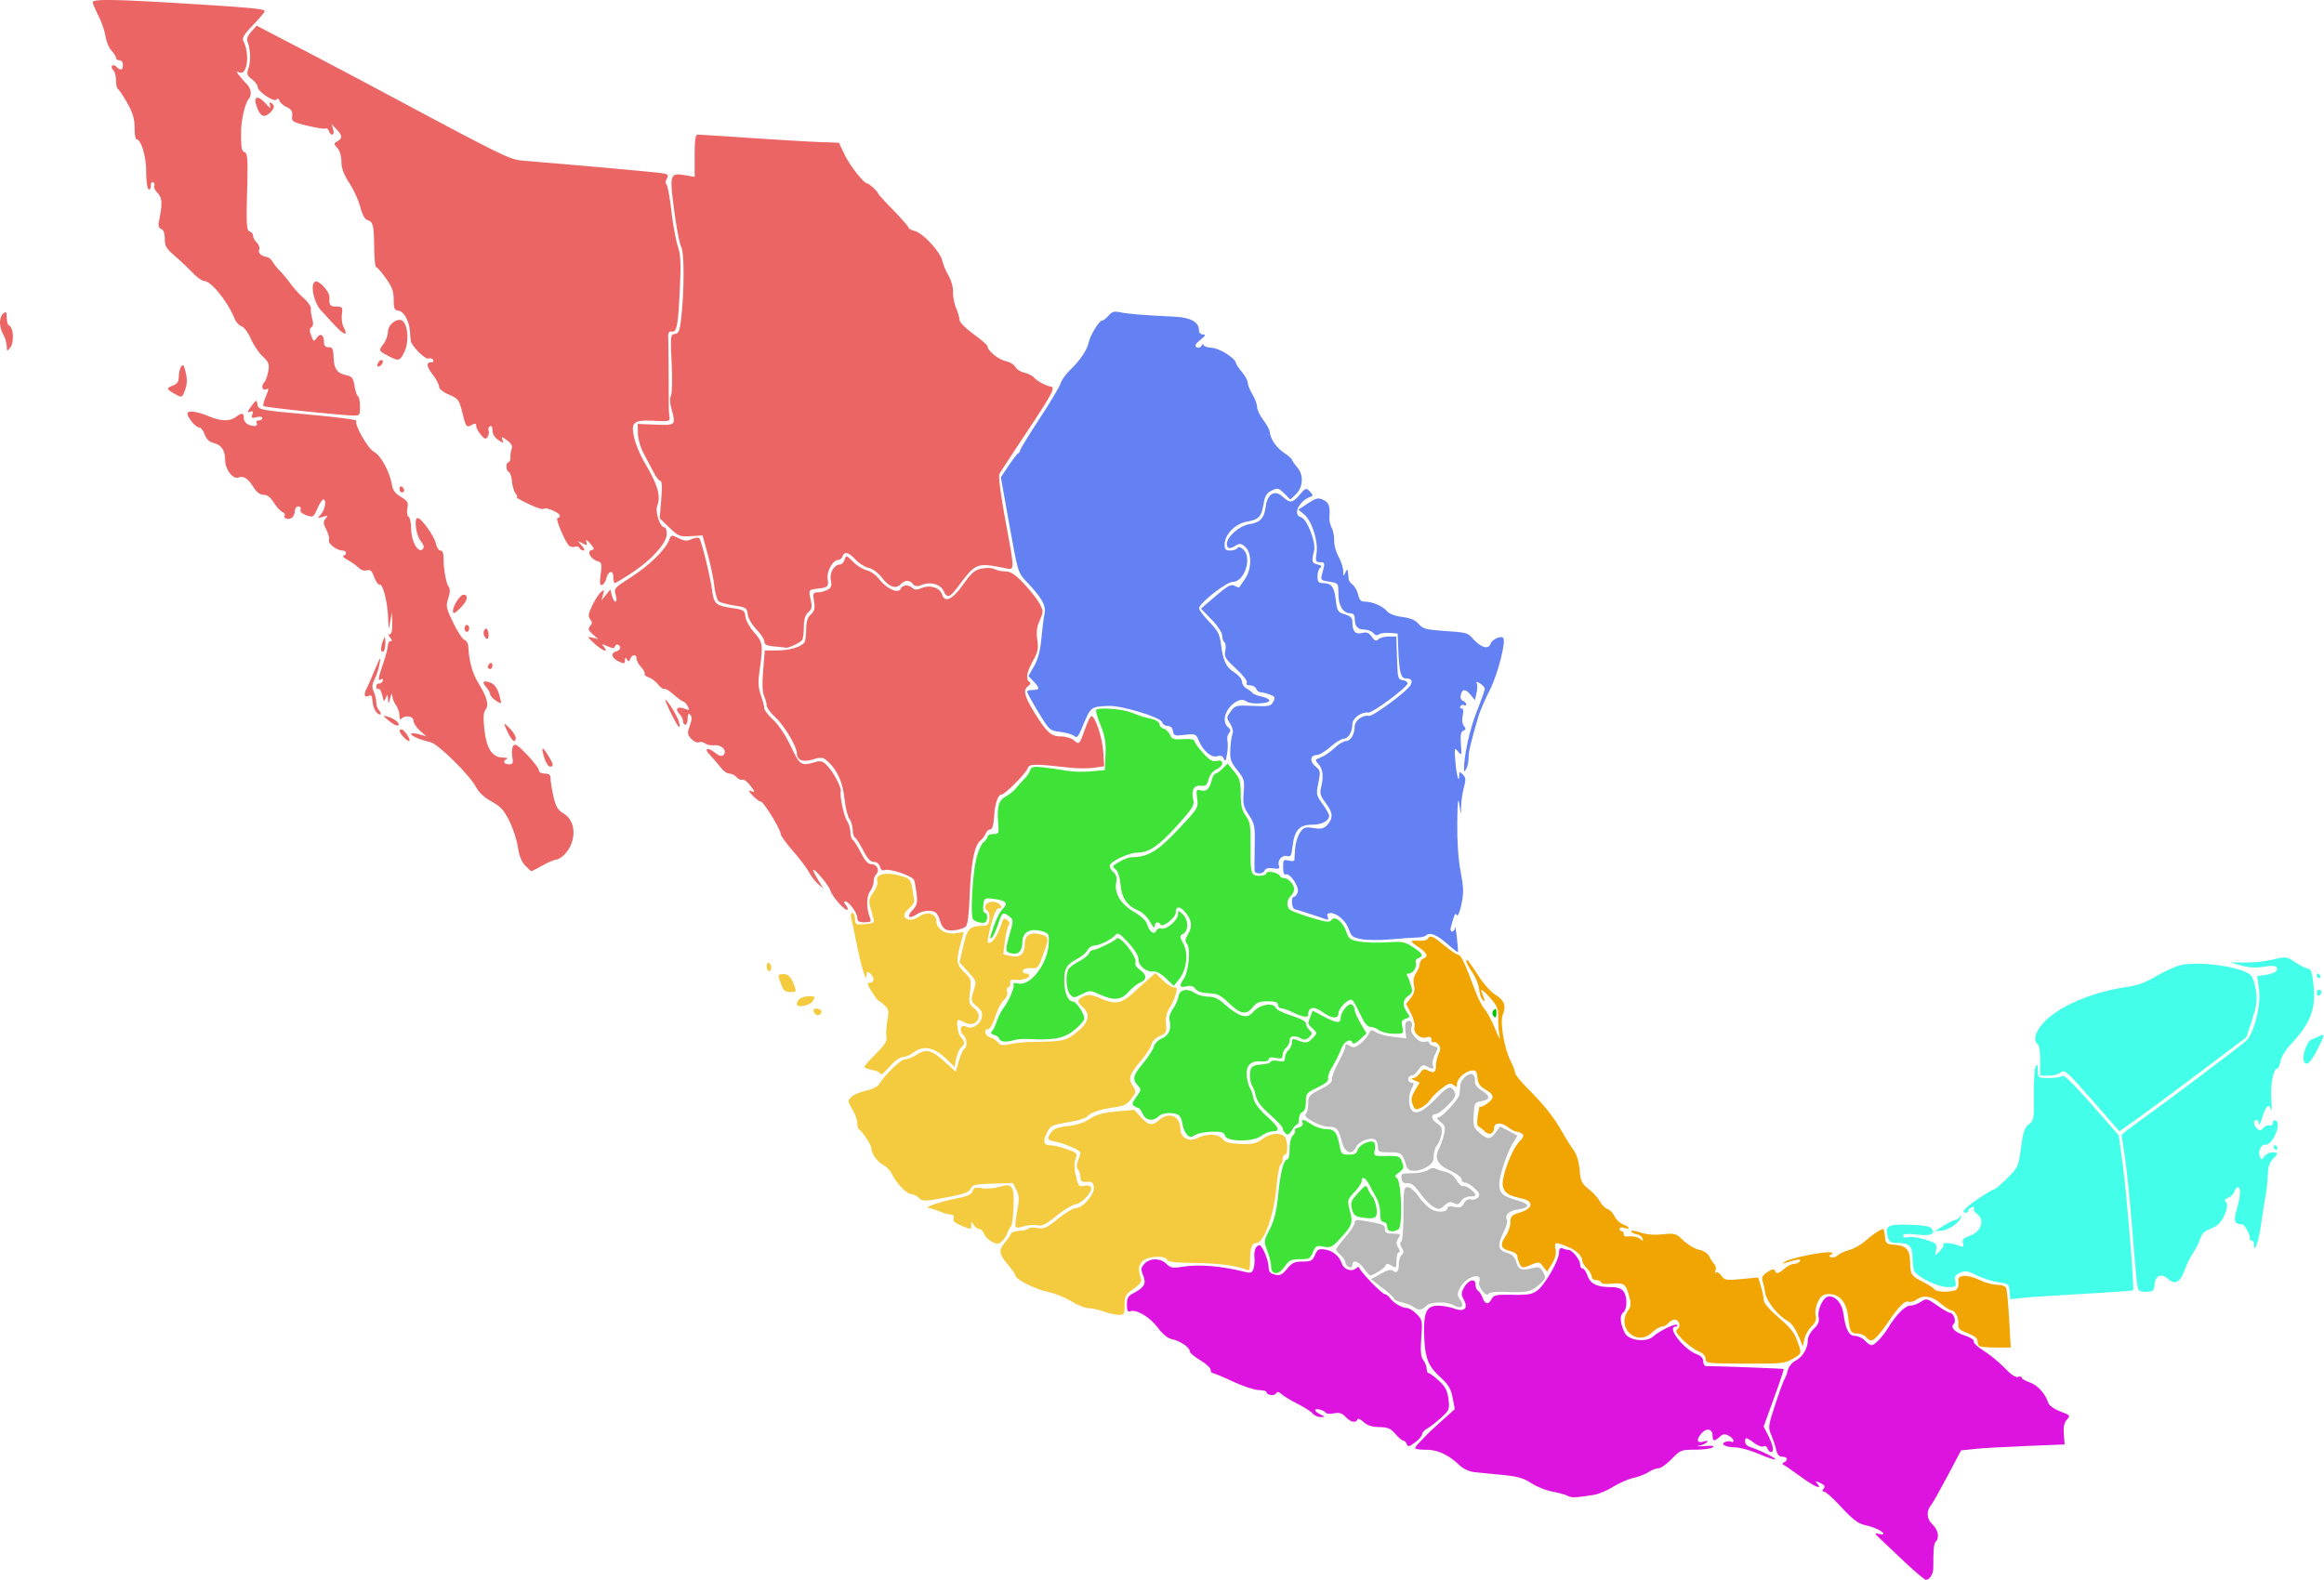 <svg xmlns="http://www.w3.org/2000/svg" width="1000" height="680" fill="none" viewBox="0 0 1000 680">
  <g class="g3014">
    <g class="Los que restan">
      <path fill="#B9B9B9" d="M608.308 562.519c-1.046-.727-3.364-1.64-5.151-2.029-1.788-.389-3.25-1.073-3.25-1.52 0-.448-2.238-2.52-4.973-4.606l-4.974-3.793 4.103-2.33c2.859-1.624 4.469-2.025 5.315-1.324 1.614 1.34 2.529.275 2.529-2.942 0-1.449.551-3.185 1.225-3.859.958-.957.962-1.645.02-3.153-.759-1.217-.843-2.152-.225-2.534.547-.338.98-5.657.98-12.047 0-10.496.154-11.441 1.864-11.441 1.051 0 3.094 1.775 4.684 4.07 1.551 2.238 4.11 4.736 5.686 5.552 2.915 1.507 6.766 1.07 6.766-.768 0-.599 1.196-.75 2.93-.369 2.36.518 3.156.223 4.086-1.515.757-1.414 1.803-1.989 3.033-1.667 1.033.27 2.404-.143 3.047-.918.929-1.119.617-1.921-1.515-3.897-1.476-1.368-3.336-2.488-4.133-2.488a1.453 1.453 0 0 1-1.448-1.45c0-.798-2.226-2.471-4.947-3.72-5.59-2.564-6.908-5.256-4.695-9.588.771-1.508 1.732-4.276 2.136-6.151.622-2.887.373-3.688-1.63-5.228-1.315-1.011-1.775-1.828-1.036-1.84 1.834-.031 9.134-8.027 9.339-10.228.091-.987.204-2.582.25-3.545.114-2.402 3.425-5.524 5.154-4.861.78.3 1.307 1.546 1.173 2.77-.171 1.561.714 2.841 2.964 4.284 3.801 2.437 3.709 3.87-.291 4.563-2.745.476-2.935.819-3.222 5.836-.274 4.788-.02 5.577 2.5 7.743 3.554 3.057 4.689 3.031 7.013-.158l1.874-2.573 3.459 1.823a1900.73 1900.73 0 0 1 3.818 2.016c.198.106-.512 1.456-1.577 3-2.458 3.564-6.259 15.025-6.071 18.307.213 3.721 1.498 4.86 7.433 6.585 6.024 1.752 6.145 3.106.36 4.031-3.734.597-5.645 2.539-4.431 4.502.318.516-.39 2.939-1.575 5.386-2.696 5.57-2.317 7.687 1.578 8.804 2.232.64 3.315 1.735 3.993 4.035.972 3.298 2.275 3.707 7.523 2.363 2.119-.543 2.845-.192 3.975 1.919 1.297 2.425 1.182 2.763-1.858 5.48-3.364 3.006-4.944 3.308-15.347 2.929-3.297-.12-5.925.26-6.33.914-.973 1.575-4.695-3.359-3.967-5.258 1.678-4.37-5.719-2.226-8.082 2.344-1.463 2.828-1.468 3.34-.059 5.49 1.884 2.877.535 4.066-2.653 2.339-3.206-1.735-9.96-1.657-11.854.137-2.135 2.023-3.268 2.142-5.516.578Z" class="path7385"/>
      <path fill="#B9B9B9" d="M586.907 545.941c-2.254-3.165-5-4.006-5-1.531 0 .895-.586 1.244-1.5.893-.825-.317-1.5-1.207-1.5-1.978 0-.772-.9-2.174-2-3.116-1.1-.941-2-2.035-2-2.429 0-.394 1.8-2.797 4-5.339 2.2-2.542 4-5.319 4-6.172 0-1.239.751-1.421 3.75-.905 8.684 1.495 9.25 1.719 9.25 3.657 0 1.529.715 1.92 3.508 1.92 3.259 0 3.42.143 2.26 2-.999 1.6-.999 2.401 0 4 .74 1.186.838 2 .24 2-.554 0-1.008 1.579-1.008 3.509 0 3.307-.122 3.436-2.131 2.25-1.716-1.014-2.22-1.011-2.59.012-.4 1.107-5.319 4.229-6.661 4.229-.265 0-1.443-1.35-2.618-3Z" class="path7379"/>
      <path fill="#B9B9B9" d="M616.892 519.454c-1.383-.732-3.992-3.387-5.798-5.901-2.387-3.325-3.882-4.508-5.481-4.341-1.607.167-2.287-.377-2.522-2.021-.297-2.07.067-2.25 4.555-2.25 2.683 0 5.73-.622 6.77-1.383 1.159-.847 2.493-1.064 3.441-.56.853.452 2.818 1.091 4.367 1.419 1.697.359 3.487 1.776 4.5 3.562.926 1.631 2.256 2.75 2.956 2.487 1.13-.426 5.227 2.691 5.227 3.975 0 .275-1.121.5-2.492.5-1.378 0-3.03.863-3.696 1.93-.947 1.516-1.613 1.712-3.103.915-1.466-.785-2.388-.559-4.053.991-1.904 1.772-2.451 1.851-4.671.677Z" class="path7367"/>
      <path fill="#B9B9B9" d="M605.294 502.191c-1.898-6.04-2.145-6.25-7.366-6.25-4.706 0-5.021-.159-5.021-2.531 0-1.392-.66-2.785-1.467-3.094-2.37-.91-6.951 1.073-8.033 3.476-1.63 3.62-4.82 2.37-6-2.351-1.405-5.62-2.184-6.495-5.809-6.531-3.623-.035-11.458-4.376-9.776-5.416.597-.369 1.089-2.332 1.094-4.362.008-3.45.351-3.861 5.25-6.302 3.572-1.781 5.147-3.137 4.945-4.261-.163-.907 1.074-4.147 2.75-7.2 1.675-3.053 3.046-6.202 3.046-6.998 0-1.16.369-1.216 1.859-.285 1.497.934 2.362.789 4.432-.742 1.415-1.046 3.049-2.928 3.632-4.181.968-2.08 1.257-2.156 3.318-.869 1.243.775 4.669 1.672 7.614 1.994l5.356.584-.402-3.437c-.253-2.166.066-3.615.863-3.921 1.647-.632 2.501.814 1.705 2.888-.879 2.29 3.435 6.734 5.806 5.981.999-.317 1.817-.148 1.817.374 0 .523.929 1.194 2.065 1.491 1.963.513 1.988.69.507 3.554-.857 1.657-1.288 3.716-.958 4.576.698 1.819.001 1.963-2.646.547-1.543-.826-2.21-.545-3.549 1.5-.907 1.384-2.272 2.516-3.034 2.516s-1.385.675-1.385 1.5.64 1.5 1.423 1.5c1.214 0 1.203.443-.077 3.009-1.675 3.358-1.015 8.798 1.17 9.636 1.965.754 5.298-1.346 9.947-6.267 4.561-4.829 5.972-5.301 7.471-2.5.819 1.53.317 2.59-2.714 5.724-2.046 2.115-4.356 3.857-5.134 3.872-2.475.046-2.299 2.341.309 4.05 2.095 1.373 2.42 2.184 1.925 4.814-.327 1.739-1.208 3.873-1.957 4.741-.75.868-1.363 2.909-1.363 4.535 0 2.202-.741 3.393-2.904 4.671-3.806 2.248-7.997 2.231-8.709-.035Z" class="path7365"/>
    </g>
    <g class="Sureste">
      <path fill="#43FFE9" d="M900.219 473.457c-10.549-12.069-11.907-13.287-13.356-11.976-.888.803-3.266 1.46-5.285 1.46h-3.671V456.5c0-3.542-.45-6.719-1-7.059-2.425-1.498-.945-6.136 3.25-10.186 7.288-7.036 21.576-12.765 36.881-14.788 2.68-.354 7.103-2.12 10.5-4.191 3.228-1.968 7.894-4.12 10.369-4.782 7.461-1.995 25.344.301 30.243 3.883 1.031.754 2.057 3.447 2.538 6.665.672 4.487.394 6.666-1.644 12.899l-2.453 7.5-19.924 15c-10.958 8.25-23.25 17.352-27.315 20.226l-7.391 5.226-11.742-13.436Z" class="path7357"/>
      <g class="g7472">
        <path fill="#43FFE9" d="M864.728 555.798c-.303-3.163-.581-3.39-4.821-3.93-2.475-.316-6.619-1.634-9.209-2.93-4.035-2.018-5.087-2.183-7.352-1.151-2.146.978-2.527 1.67-2.022 3.679.578 2.304.362 2.475-3.132 2.475-4.682 0-13.974-4.721-14.714-7.477-.299-1.112-.55-3.62-.557-5.573-.018-4.538-1.488-5.95-6.195-5.95-3.198 0-3.878-.385-4.408-2.497-1.246-4.965-.203-5.58 9.087-5.363 5.524.129 8.915.653 9.606 1.486 2.084 2.51-.066 3.478-6.188 2.785-4.298-.486-5.916-.342-5.916.528 0 .749.762.954 2.041.549 1.122-.357 4.427.103 7.344 1.02 4.901 1.541 5.268 1.871 4.828 4.33l-.476 2.662 2.003-2c1.102-1.1 1.81-2.337 1.573-2.75-.623-1.083 3.106-.921 6.244.272 2.414.918 2.635.82 2.17-.957-.406-1.551.198-2.215 2.789-3.07 4.903-1.618 6.816-6.948 3.362-9.367-1.152-.807-1.798-1.949-1.435-2.536.406-.656.062-.839-.891-.473-.854.327-1.552.997-1.552 1.488 0 .492-.45.893-1 .893-2.324 0-.625-1.979 5.031-5.861 3.318-2.276 6.446-4.139 6.953-4.139.506 0 3.104-2.182 5.772-4.85 4.702-4.703 4.884-5.105 5.949-13.172.889-6.731 1.533-8.649 3.375-10.038 2.139-1.614 2.268-2.367 2.141-12.589-.074-5.98.289-11.542.807-12.361.702-1.111.945-.663.957 1.76.015 3.214.069 3.25 4.815 3.25 2.64 0 5.227-.417 5.75-.927.592-.578 5.334 4.073 12.585 12.343l11.635 13.27 1.584 11.407c1.77 12.747 5.24 54.671 4.574 55.269-.235.211-9.878.905-21.428 1.542s-23.331 1.417-26.179 1.733l-5.179.576-.321-3.356Z" class="path7383"/>
        <path fill="#43FFE9" d="M836.407 527.478c2.2-1.361 4.525-2.488 5.167-2.505.641-.018 1.393-.594 1.671-1.282.277-.687.54-.766.583-.174.147 1.998-4.872 5.745-8.158 6.092l-3.263.344 4-2.475Z" class="path7373"/>
      </g>
      <g class="g7476">
        <path fill="#43FFE9" d="M919.473 551.691c-.306-2.337-1.264-13.25-2.13-24.25-.865-11-2.217-24.157-3.004-29.239-.788-5.081-1.432-9.456-1.432-9.721 0-.265 3.333-2.857 7.407-5.761 10.078-7.183 43.598-32.422 46.171-34.765 3.385-3.083 6.472-15.408 5.553-22.165l-.77-5.651 3.762-.601c2.069-.331 4.04-1.051 4.379-1.599 1.266-2.048-.575-2.712-5.229-1.885-3.319.59-6.297.432-9.773-.516l-5-1.364 6.5.091c3.575.05 9.049-.537 12.166-1.305 5.563-1.371 5.739-1.347 9.728 1.293 2.235 1.478 4.712 2.688 5.505 2.688 1.042 0 1.642 1.871 2.164 6.743 1.135 10.6-1.208 16.74-9.879 25.888-2.018 2.128-3.947 5.332-4.287 7.119-.341 1.788-.985 3.25-1.431 3.25-1.688 0-3.063 7.081-2.56 13.187.286 3.473.279 5.526-.016 4.563-.921-3.004-2.273-1.934-3.79 3-.804 2.613-1.492 3.963-1.53 3-.039-.962-.52-1.75-1.07-1.75-1.463 0-1.221 2.573.367 3.89 1.042.865 1.675.764 2.661-.423.711-.857 1.895-1.326 2.632-1.043.765.293 1.34-.152 1.34-1.038 0-.854.562-1.363 1.25-1.132 2.931.987-1.404 11.11-4.476 10.452-1.589-.34-3.144 2.89-2.362 4.909.691 1.783.801 1.791 2.02.135.709-.962 2.251-1.75 3.428-1.75 2.651 0 2.672.468.14 3-1.345 1.345-2.02 3.393-2.06 6.25-.033 2.338-.468 6.5-.967 9.25-.499 2.75-1.419 8.6-2.045 13-1.027 7.23-2.928 12.554-2.928 8.2 0-.935-.45-1.7-1-1.7s-.927-.337-.839-.75c.343-1.592-2.175-6.25-3.386-6.265-3.25-.039-3.741-1.447-2.241-6.431 1.674-5.562 1.897-9.554.533-9.554-.513 0-1.211.877-1.551 1.949-.34 1.072-1.519 2.235-2.62 2.584-1.466.466-1.724.97-.964 1.886 1.622 1.954-1.617 9.112-4.79 10.586-1.453.675-3.29 1.545-4.083 1.933-.792.388-1.868 2.023-2.392 3.634-.524 1.611-1.846 4.204-2.938 5.763-1.092 1.559-2.736 4.932-3.653 7.495-1.84 5.143-4.134 6.333-7.076 3.67-2.834-2.564-5.445-1.549-5.813 2.259-.286 2.953-.614 3.241-3.689 3.241-3.217 0-3.402-.199-3.932-4.25Z" class="path7381"/>
        <path fill="#43FFE9" d="M978.407 493.941c-.34-.55-.141-1 .441-1s1.059.45 1.059 1-.198 1-.441 1-.719-.45-1.059-1Z" class="path7363"/>
        <path fill="#43FFE9" d="M991.316 456.566c-.865-2.255 1.522-8.682 3.442-9.268.907-.276 2.436-.924 3.399-1.438 2.323-1.239 2.173-.427-1.073 6.008-2.882 5.715-4.783 7.263-5.768 4.698Z" class="path7353"/>
        <path fill="#43FFE9" d="M996.907 427.5c0-.857.45-1.559 1-1.559s1 .424 1 .941c0 .518-.45 1.22-1 1.559-.55.34-1-.083-1-.941Z" class="path7337"/>
        <path fill="#43FFE9" d="M996.907 419.941c0-.55.198-1 .441-1s.719.45 1.059 1c.34.55.141 1-.441 1s-1.059-.45-1.059-1Z" class="path7333"/>
      </g>
    </g>
    <g class="Noreste">
      <path fill="#6481F3" d="M622.464 405.991c-4.472-3.87-7.344-4.926-8.976-3.3-.414.413-2.176.776-3.917.807-1.74.032-6.764.386-11.164.787-4.4.401-9.987.37-12.415-.07-3.822-.693-4.566-1.246-5.533-4.118-1.235-3.669-5.038-7.099-7.909-7.133-1.301-.016-1.672.46-1.239 1.589.404 1.051.18 1.443-.643 1.128-1.835-.702-12.045-4.001-13.511-4.366-1.434-.357-1.73-5.374-.317-5.374.512 0 1.213-.884 1.556-1.964.737-2.322-3.276-8.331-5.097-7.632-.783.3-1.192-.748-1.192-3.057 0-3.209.208-3.461 2.4-2.911 1.32.331 2.425.256 2.455-.167.03-.423.169-2.629.309-4.904.141-2.274 1.056-5.357 2.035-6.85 1.604-2.45 2.186-2.654 5.946-2.09 3.538.53 4.465.281 6.134-1.65 2.403-2.779 2.105-5.142-1.191-9.464-1.942-2.546-2.357-3.939-1.806-6.058 1.215-4.672.881-8.194-.971-10.241-1.716-1.895-1.686-1.995.904-2.979 1.473-.56 4.12-2.37 5.882-4.021 1.762-1.651 3.975-3.004 4.918-3.007 2.029-.005 3.785-2.914 3.785-6.27 0-2.544 3.517-5.158 6.144-4.566 1.644.37 16.482-10.602 17.887-13.226 1.053-1.968.34-2.943-2.152-2.943-2.043 0-2.749-2.899-3.133-12.881l-.246-6.382-3.5-.276c-1.925-.152-4.003.138-4.617.644-.714.587-1.571.373-2.373-.592-.69-.832-2.502-1.513-4.026-1.513-2.813 0-3.984-1.493-3.984-5.081 0-1.198-.693-1.919-1.845-1.919-3.132 0-5.155-3.263-5.155-8.316 0-4.643-.014-4.662-3.898-5.283-3.823-.612-3.881-.684-3-3.755 1.243-4.336 1.169-4.646-1.114-4.646-1.779 0-1.939-.452-1.387-3.903.81-5.07-2.027-13.913-5.34-16.641l-2.482-2.044 4.079-2.699c3.516-2.327 4.427-2.54 6.61-1.545 2.457 1.119 3.057 2.835 2.65 7.579-.106 1.235.343 3.247.998 4.471.655 1.224 1.136 3.711 1.067 5.526-.068 1.816.763 4.88 1.847 6.809 1.083 1.93 2.002 4.732 2.04 6.228.063 2.419.165 2.499.93.719.888-2.067 1.038-1.773 1.4 2.75.055.688.852 1.814 1.771 2.502.919.688 1.967 2.6 2.329 4.25.506 2.304 1.208 2.998 3.032 2.998 3.165 0 7.617 1.966 9.468 4.18.892 1.068 3.526 2.046 6.5 2.414 3.522.436 5.597 1.32 7.021 2.992 1.716 2.014 3.228 2.458 10 2.936 11.239.792 10.898.701 13.564 3.648 3.284 3.629 6.564 4.511 7.367 1.98.582-1.831 4.396-3.635 5.452-2.578 1.368 1.367-2.277 15.608-5.74 22.428-2.094 4.125-4.33 9.3-4.967 11.5-3.387 11.684-4.198 15.139-4.212 17.932-.009 1.688-.452 3.743-.985 4.568-.862 1.334-.968 1.334-.954 0 .065-6.226 2.43-16.938 5.408-24.493 1.95-4.946 3.546-9.45 3.546-10.009 0-.559-.947-1.608-2.105-2.331-1.183-.739-1.807-.833-1.426-.216.374.604.365 2.53-.019 4.279l-.699 3.181-1.786-2.205c-2.231-2.756-3.576-2.801-4.271-.144-.33 1.261.013 2.273.884 2.607.782.3 1.422.974 1.422 1.497 0 .524-.419.694-.931.377-.512-.316-1.214-.118-1.559.441-.345.559-.116 1.016.51 1.016.748 0 .91 1.043.471 3.041-.407 1.851-.198 3.608.533 4.489.95 1.144.896 1.564-.26 2.007-1.1.423-1.36 1.846-1.053 5.762.387 4.938.325 5.1-1.228 3.201-1.544-1.887-1.608-1.645-1.15 4.326.439 5.734 1.667 9.983 1.667 5.77 0-1.571.149-1.589 1.552-.186 1.263 1.263 1.357 2.254.506 5.321-.576 2.073-1.117 5.569-1.203 7.769l-.155 4-.7-4.5c-.492-3.166-.744-.755-.85 8.14-.095 7.974.435 15.723 1.435 20.994 1.328 7.001 1.384 9.298.349 14.176-.708 3.337-1.551 5.31-1.975 4.624-.708-1.146-.93-.694-2.606 5.316-.268.963-.008 1.75.58 1.75.587 0 1.133-.787 1.214-1.75.081-.962.453.95.827 4.25.374 3.3.586 6.135.471 6.3-.116.164-2.315-1.523-4.888-3.75Z" class="path7329"/>
      <path fill="#6481F3" d="M539.813 374.691c-.052-.687-.014-5.446.083-10.574.164-8.606-.03-9.639-2.517-13.397-2.336-3.53-2.633-4.82-2.227-9.676.431-5.159.212-5.919-2.766-9.603-2.808-3.473-3.2-4.658-2.982-9 .139-2.75.568-5.751.954-6.669.408-.972-.021-2.771-1.028-4.307-1.655-2.527-1.643-2.751.293-5.331 1.931-2.574 2.353-2.677 9.561-2.339 6.845.321 7.646.158 8.673-1.759.986-1.844.799-2.24-1.475-3.104-1.433-.545-3.203-.991-3.933-.991s-1.587-.675-1.904-1.5c-.316-.825-1.516-1.5-2.666-1.5-1.291 0-1.825-.429-1.396-1.123.4-.647-1.539-3.176-4.573-5.965-4.672-4.295-5.199-5.181-4.668-7.838.33-1.648.164-3.265-.368-3.594-.532-.329-.967-1.607-.967-2.84 0-1.31-1.899-4.196-4.567-6.942l-4.568-4.699 6.302-5.409c5.154-4.425 6.638-5.229 8.153-4.419 1.018.546 1.927.843 2.019.66.092-.182 1.179-1.775 2.414-3.54 2.989-4.269 3.085-11.223.191-13.841-1.693-1.533-2.396-1.648-3.986-.655-2.724 1.701-3.958 1.5-3.958-.646 0-3.059 5.321-7.777 9.543-8.462 4.934-.8 6.481-2.447 7.177-7.636.744-5.548 3.955-7.363 7.381-4.171 3.046 2.838 4.25 2.681 7.308-.953 2.459-2.924 2.672-2.989 4.33-1.331 1.194 1.194 1.368 1.869.552 2.141-5.235 1.745-8.224 7.945-4.322 8.966 2.51.656 6.43 10.7 5.572 14.278-1.161 4.841-1.029 5.384 1.449 5.993 1.684.414 2.088.86 1.25 1.378-.682.422-1.24 2.09-1.24 3.707 0 2.379.43 2.944 2.25 2.957 3.762.025 4.907 1.479 5.593 7.101.61 4.998.89 5.452 3.907 6.34 2.557.753 3.253 1.5 3.265 3.5.024 3.871 1.311 5.251 4.217 4.521 1.954-.49 2.913-.108 4.146 1.652 1.254 1.79 1.867 2.025 2.813 1.08.665-.665 2.677-1.21 4.471-1.21h3.263l.287 9.25c.274 8.802.4 9.266 2.596 9.578 1.269.179 2.131.854 1.916 1.5-.664 1.994-15.13 12.668-16.822 12.413-2.924-.44-6.902 2.439-6.902 4.994 0 3.358-1.756 6.265-3.785 6.266-.943.001-3.484 1.576-5.647 3.5-2.162 1.925-4.764 3.499-5.781 3.499-2.901 0-3.284 2.777-.674 4.891 2.184 1.769 2.262 2.204 1.266 7.067-1.007 4.918-.916 5.381 1.78 9.103 1.563 2.157 2.841 4.408 2.841 5.002 0 2.333-3.017 3.937-7.406 3.937-5.435 0-7.548 2.415-8.351 9.54-.418 3.703-.818 4.413-2.235 3.963-2.153-.683-4.444 1.92-3.607 4.1.514 1.34.075 1.548-2.481 1.172-2.02-.296-3.285.013-3.62.885-.649 1.693-4.268 1.767-4.394.09Z" class="path7321"/>
      <path fill="#6481F3" d="M526.631 326.622c-.511-1.302-1.308-1.63-2.804-1.155-2.517.799-6.155-2.264-8.01-6.743-1.2-2.898-1.445-2.998-6.018-2.456-4.352.515-4.794.373-5.08-1.631-.201-1.418-1.015-2.196-2.299-2.197-1.092-.001-2.116-.676-2.275-1.5-.415-2.156-17.577-7.418-23.238-7.125-7.812.404-7.457.101-11.531 9.874-1.476 3.541-2.014 4.045-3.233 3.033-.805-.667-3.507-1.454-6.005-1.747-4.45-.523-4.64-.696-9.375-8.534-2.658-4.4-4.838-8.337-4.844-8.75-.007-.412 1.113-.75 2.488-.75 3.067 0 3.128-.702.319-3.692l-2.18-2.321 2.426-4.243c1.664-2.912 2.64-6.598 3.108-11.744.376-4.125.988-8.938 1.361-10.697.76-3.589-1.049-6.857-7.642-13.803-3.781-3.984-3.811-4.081-7.468-24.517l-3.671-20.517 3.333-4.983c1.833-2.74 3.688-5.133 4.123-5.316.435-.183.791-.731.791-1.218 0-.486 3.773-6.636 8.385-13.667 4.612-7.03 8.714-13.907 9.116-15.282.402-1.375 2.158-3.871 3.903-5.547 4.419-4.247 7.343-8.558 8.147-12.014.785-3.376 4.523-9.422 5.832-9.432.485-.003 1.709-.96 2.719-2.125 1.484-1.71 2.468-1.979 5.118-1.4 3.178.695 10.625 1.291 23.509 1.884 6.66.306 10.271 2.342 10.271 5.789 0 1.089.717 1.847 1.75 1.85 1.336.004 1.059.558-1.166 2.339-2.137 1.709-2.575 2.544-1.638 3.123.751.464 1.637.222 2.15-.588.481-.758.881-.929.891-.379.009.55 1.646 1.117 3.638 1.26 3.404.243 10.13 4.55 10.303 6.596.039.471 1.197 2.193 2.572 3.827s2.502 3.724 2.504 4.644c.002.92.902 3.147 2 4.948 1.098 1.8 1.996 4.233 1.996 5.405 0 1.173 1.189 3.691 2.642 5.596 1.453 1.905 2.716 4.198 2.806 5.094.316 3.168 2.703 6.695 6.107 9.028 1.895 1.298 3.445 2.64 3.446 2.981.001.342 1.039 1.828 2.307 3.303 2.869 3.335 2.528 8.684-.748 11.762l-2.24 2.104-2.605-2.605c-2.393-2.393-2.83-2.497-5.382-1.273-2.169 1.039-2.941 2.286-3.521 5.687-.968 5.668-2.056 6.843-7.12 7.683-4.963.823-9.589 5.477-9.651 9.71-.034 2.26.394 2.75 2.4 2.75 1.342 0 2.737-.479 3.099-1.065.432-.698 1.304-.48 2.534.633 3.93 3.556.524 13.932-4.574 13.932-2.703 0-14.35 9.127-14.444 11.319-.031.725 1.934 3.366 4.366 5.869 3.701 3.807 4.527 5.387 5.061 9.681.895 7.206 2.152 9.829 5.821 12.151 1.756 1.11 3.193 2.86 3.194 3.887.001 1.028.902 2.369 2.002 2.981 1.1.612 2.279 1.495 2.621 1.962.341.468 2.051 1.143 3.799 1.5 1.749.358 3.269 1.1 3.379 1.65.288 1.433-8.179 1.845-9.825.479-1.864-1.547-4.992-.407-7.448 2.715-2.401 3.052-2.618 6.57-.514 8.317 1.147.952 1.24 1.584.382 2.617-.621.749-.912 2.196-.645 3.217.267 1.02.193 3.61-.163 5.755-.489 2.941-.824 3.453-1.362 2.081Z" class="path7315"/>
    </g>
    <g class="Sur">
      <path fill="#DD14E0" d="M819.594 672.278c-4.503-4.216-9.312-8.773-10.687-10.127-2.471-2.434-2.474-2.457-.249-1.929 1.318.312 2.004.131 1.653-.436-.614-.993-4.591-2.756-7.589-3.363-3.183-.645-5.39-2.331-10.999-8.4-3.091-3.345-6.169-6.082-6.841-6.082-.868 0-.918-.363-.173-1.261.777-.936.402-1.566-1.45-2.441-2.141-1.01-2.327-.972-1.302.262 2.41 2.904-1.082 1.44-7.224-3.029-3.378-2.458-6.633-4.708-7.234-5-.744-.361-.694-.716.158-1.114 1.934-.903 1.476-2.417-.731-2.417-1.351 0-2.169-.874-2.573-2.75-.325-1.512-1.284-4.397-2.131-6.411-1.475-3.509-1.404-4.072 1.707-13.5 1.785-5.411 3.573-10.289 3.974-10.839.4-.55 1.022-2.229 1.381-3.731.374-1.567 1.843-3.348 3.443-4.175 3.009-1.557 5.18-5.313 5.18-8.966 0-1.254 1.157-3.366 2.571-4.694 1.853-1.741 2.434-3.115 2.082-4.924-.676-3.473 2.091-9.01 4.503-9.01 3.012 0 5.573 3.122 6.173 7.525.923 6.766 2.35 9.475 4.991 9.475 1.304 0 3.184.9 4.18 2 .995 1.1 2.303 1.993 2.905 1.983 1.382-.022 4.755-3.558 7.208-7.559 3.438-5.604 7.23-9.424 9.358-9.424 1.154 0 3.234-.743 4.621-1.652 2.432-1.593 2.682-1.539 6.994 1.5 2.46 1.734 4.893 3.152 5.408 3.152 1.673 0 3.019 3.588 1.802 4.805-1.611 1.61.351 3.594 5.107 5.164 2.163.713 3.741 1.8 3.508 2.414-.233.615 1.717 2.451 4.333 4.082 2.616 1.63 6.652 4.947 8.97 7.37 2.714 2.838 4.761 4.197 5.75 3.818.845-.325 1.536-.189 1.536.301s1.497 1.385 3.327 1.989c3.37 1.113 6.84 4.859 8.06 8.701.411 1.295 2.414 2.772 5.2 3.837 4.309 1.645 4.45 1.821 2.867 3.57-1.17 1.293-1.559 3.15-1.309 6.255l.355 4.415-16.5.658c-9.075.361-19.099.934-22.275 1.271l-5.775.614-5.899 11.118c-3.244 6.115-6.31 11.584-6.812 12.152-2.327 2.633-2.21 6.145.281 8.485 2.534 2.381 3.233 5.828 1.528 7.533-.849.849-1.097 3.504-1.061 11.347.011 2.529-1.588 5.101-3.173 5.101-.517 0-4.625-3.448-9.127-7.663Z" class="path7397"/>
      <path fill="#DD14E0" d="M674.643 643.813c-.884-.494-3.875-1.329-6.647-1.855-2.772-.525-6.885-2.177-9.141-3.669-3.193-2.113-5.911-2.889-12.274-3.501a1833.93 1833.93 0 0 1-11.985-1.188c-2.28-.24-4.89-1.415-6.5-2.928-4.91-4.614-9.437-6.723-14.439-6.727-2.613-.002-4.75-.29-4.75-.639 0-.349 1.012-1.667 2.25-2.927 1.237-1.261 2.7-2.769 3.25-3.351.55-.582 3.381-3.202 6.292-5.822l5.292-4.765-.936-4.872c-.749-3.903-1.832-5.693-5.441-9-5.275-4.833-6.557-8.343-6.814-18.655-.232-9.325 1.101-11.973 6.026-11.973 1.892 0 4.933.541 6.759 1.201 4.488 1.623 6.314.022 4.291-3.759-1.199-2.24-1.185-2.967.104-5.263 1.875-3.34 4.927-4.152 4.927-1.311 0 1.108.478 2.31 1.062 2.671.584.36 1.472 1.737 1.975 3.059 1.102 2.899 2.533 3.075 3.92.482.893-1.669 2.071-1.9 8.986-1.768 6.599.126 8.424-.195 10.686-1.884 3.235-2.415 9.256-12.932 9.324-16.285.034-1.729.468-2.195 1.629-1.75.87.334 1.977.607 2.461.607 1.517 0 4.957 4.294 4.957 6.189 0 .996.473 1.811 1.052 1.811.579 0 1.534 1.383 2.123 3.072 1.221 3.504 4.12 4.928 10.03 4.928 2.708 0 4.52.587 5.403 1.75 1.795 2.365 1.738 7.719-.098 9.242-1.559 1.294-1.289 4.577.716 8.719 1.561 3.225 9.052 4.249 12.08 1.651 3.114-2.672 9.583-5.806 10.367-5.022.363.363.135.66-.506.66-4.147 0 3.269 9.728 9.083 11.916 1.754.66 2.75 1.768 2.75 3.06 0 1.113.562 2.027 1.25 2.03 6.048.026 33.134 1.045 33.344 1.255.149.149-1.73 5.783-4.175 12.52l-4.445 12.249 2.013 3.945c2.138 4.192 2.59 7.025 1.12 7.025-.491 0-1.163-.703-1.493-1.563-.33-.86-1.096-1.257-1.702-.882-.606.374-2.391-.272-3.967-1.437-3.413-2.524-3.945-2.603-3.945-.586 0 .842.787 1.796 1.75 2.119 4.459 1.498 11.25 4.779 11.25 5.434 0 .401-3.038-.567-6.75-2.151-3.713-1.584-8.325-2.899-10.25-2.922-4.369-.053-6.967-1.426-4.494-2.376.921-.353 2.084-.389 2.584-.08.501.309.91.102.91-.461 0-.563-.938-1.526-2.083-2.139-1.639-.877-2.456-.778-3.829.465-2.324 2.103-3.088 1.991-3.088-.452 0-3.071-2.723-3.532-4.91-.831-2.271 2.804-1.746 4.192 1.244 3.291 1.482-.447 1.85-.326 1.166.382-.55.57-2.125 1.241-3.5 1.492-1.375.251-.25.297 2.5.103 3.458-.245 4.537-.059 3.5.605-.825.527-4.254.966-7.621.974-5.818.015-6.311.213-10 4.015-2.133 2.199-4.682 3.999-5.664 4-.982 0-2.886.721-4.23 1.602-1.345.881-4.249 2.007-6.454 2.503-2.205.495-6.152 2.213-8.77 3.816-2.619 1.604-6.336 3.169-8.261 3.48-7.759 1.25-9.726 1.332-11.264.471Z" class="path7395"/>
      <path fill="#DD14E0" d="M605.284 621.483c-.325-.848-1.022-1.542-1.549-1.542-.526 0-2.033-1.278-3.348-2.841-1.948-2.315-3.22-2.853-6.879-2.908-3.134-.048-5.181-.713-6.78-2.203-1.261-1.174-2.448-1.665-2.64-1.091-.568 1.706-2.965 1.192-5.092-1.092-1.516-1.627-2.705-1.991-5-1.532-1.657.331-3.247.221-3.535-.245-.699-1.132-4.554-2.102-4.554-1.147 0 .415 1.012 1.242 2.25 1.839 2.223 1.072 2.224 1.086.122 1.153-1.17.037-2.716-.643-3.437-1.511-.72-.867-3.588-2.719-6.372-4.114-2.785-1.394-5.878-3.254-6.874-4.132-1.398-1.232-1.987-1.312-2.58-.352-.756 1.223-4.109.626-4.109-.732 0-.382-1.529-.739-3.398-.791-1.869-.053-6.859-1.718-11.089-3.699-4.23-1.981-8.101-3.602-8.602-3.602-.501 0-.911-.656-.911-1.457 0-.802-2.025-2.645-4.5-4.095-2.475-1.451-4.5-3.218-4.5-3.928 0-1.633-4.17-4.397-7.754-5.14-1.705-.353-4.017-2.275-6.098-5.068-3.352-4.498-9.157-7.906-11.765-6.905-1.012.388-1.383-.392-1.383-2.912 0-2.766.555-3.73 2.823-4.903 4.696-2.429 5.618-4.113 4.167-7.616-1.085-2.619-1.013-3.293.533-5.001 2.304-2.546 6.923-2.529 9.487.036 1.658 1.657 2.754 1.888 6.25 1.317 7.7-1.258 16.875-.531 27.892 2.208 2.139.533 2.781.252 3.323-1.457.369-1.164.543-3.346.385-4.848-.305-2.912.663-5.231 2.186-5.231 1.229 0 3.954 6.619 3.954 9.603 0 1.719.72 2.54 2.655 3.026 2.186.548 3.115.108 5.25-2.49 2.152-2.618 3.3-3.155 6.724-3.148 3.59.008 4.281-.359 5.296-2.811.999-2.411 1.615-2.754 4.255-2.366 3.4.499 6.271 2.882 7.272 6.037.81 2.551 4.165 3.712 6.096 2.11.799-.663 1.452-.799 1.452-.302 0 1.243 9.724 11.341 10.921 11.341.531 0 1.559.788 2.284 1.75 1.624 2.154 5.237 4.25 7.327 4.25.857 0 2.716 1.157 4.129 2.571 2.437 2.437 2.542 2.97 2.004 10.25-.432 5.847-.221 8.143.884 9.621.798 1.067 1.451 2.755 1.451 3.75 0 .994.368 1.808.818 1.808.45 0 2.419 1.463 4.374 3.25 2.788 2.549 3.684 4.257 4.151 7.912.568 4.452.419 4.82-3.286 8.168-2.134 1.928-4.82 4.008-5.969 4.623-1.148.615-2.088 1.692-2.088 2.395 0 .702-1.357 2.28-3.016 3.506-2.573 1.903-3.102 2.003-3.607.688Z" class="path7393"/>
    </g>
    <g class="Centro">
      <path fill="#3FE337" d="M527.16 488.799c-.386-1.472-1.449-1.801-5.614-1.737-2.827.044-6.102.688-7.279 1.43-1.848 1.167-2.346 1.119-3.657-.35-.835-.935-1.672-3.051-1.861-4.701-.188-1.65-1.017-3.305-1.842-3.679-2.652-1.202-6.814-.864-8.357.679-2.311 2.311-5.532 1.839-6.825-1-.627-1.375-1.404-2.506-1.729-2.515-.324-.008-1.204-.405-1.957-.882-1.107-.701-.931-1.456.924-3.964 2.152-2.911 2.189-3.21.617-4.947-2.465-2.724-2.102-4.209 2.339-9.583 2.206-2.67 4.271-5.886 4.587-7.147.316-1.26 1.847-2.818 3.401-3.462 3.01-1.247 4.287-4.184 3.36-7.73-.348-1.331.207-3.258 1.436-4.983 1.101-1.547 2.161-3.932 2.353-5.3.431-3.055 3.843-3.806 7.058-1.554 1.231.862 3.825 1.57 5.765 1.572 2.658.004 4.5.898 7.47 3.625 2.168 1.991 5.245 3.994 6.839 4.451 2.444.701 3.29.408 5.416-1.875 2.767-2.971 8.376-3.762 9.364-1.319.308.762 3.346 2.241 6.75 3.286 3.712 1.14 6.189 2.457 6.189 3.292 0 .766.675 2.068 1.5 2.893 1.333 1.333 1.326 1.674-.07 3.069-1.159 1.16-2.056 1.309-3.434.571-2.9-1.552-4.996-1.183-4.996.88 0 1.033-.675 2.438-1.5 3.122-.825.685-1.5 2.079-1.5 3.098 0 1.525-.53 1.746-3 1.252-2.002-.4-3-.2-3 .602 0 .763-1.271 1.092-3.477.902-4.553-.392-6.699 2.225-5.859 7.146.328 1.925.936 3.95 1.351 4.5.415.55 1.064 2.451 1.443 4.224.444 2.075 2.444 4.801 5.616 7.653 5.449 4.899 6.116 6.623 2.561 6.623-1.301 0-3.451.854-4.777 1.898-3.411 2.683-14.901 2.654-15.605-.04Z" class="path7361"/>
      <path fill="#3FE337" d="M553.116 487.751c-.665-.665-1.215-1.682-1.222-2.26-.007-.577-2.445-3.183-5.418-5.79-3.658-3.208-5.631-5.795-6.103-8-.383-1.793-1.051-3.71-1.484-4.26-1.091-1.384-1.422-5.674-.585-7.589.435-.998 2.071-1.642 4.391-1.729 2.034-.076 3.845-.581 4.025-1.121.18-.54 1.646-.719 3.257-.397 2.46.492 2.93.265 2.93-1.416 0-1.102.675-2.563 1.5-3.248.825-.684 1.5-2.138 1.5-3.229 0-1.498.429-1.808 1.75-1.264 4.005 1.649 5.115 1.555 7.125-.603 2.108-2.263 2.109-2.27.118-4.124-2.32-2.162-2.272-1.917-1.023-5.202l.971-2.553 4.678 2.488c5.603 2.979 7.381 3.123 7.381.598 0-2.588 3.399-6.6 4.838-5.711.639.395 1.162 1.399 1.162 2.231 0 .832 1.146 3.468 2.546 5.858l2.546 4.345-2.793 2.59c-1.537 1.425-2.945 2.138-3.13 1.584-.813-2.439-3.835-.82-5.119 2.742-.743 2.063-2.402 5.418-3.686 7.457-1.284 2.039-2.096 4.33-1.803 5.091.352.918-1.168 2.19-4.515 3.779-4.754 2.257-5.046 2.615-5.046 6.191 0 2.451-.531 3.999-1.5 4.371-.825.316-1.5 1.652-1.5 2.968 0 1.317-.346 2.393-.768 2.393-.423 0-1.454 1.13-2.291 2.51-1.191 1.962-1.786 2.245-2.732 1.3Z" class="path7359"/>
      <path fill="#3FE337" d="M593.466 443.41c-1.068-.808-2.78-1.469-3.806-1.469-1.287 0-2.641-1.697-4.373-5.48-1.38-3.015-2.963-5.762-3.519-6.105-1.395-.863-5.861 3.526-5.861 5.76 0 2.578-2.969 2.299-6.975-.656-3.478-2.566-6.025-2.071-6.025 1.171 0 1.584-2.244 1.192-7.404-1.292-1.597-.769-3.509-1.398-4.25-1.398-.74 0-1.346-.675-1.346-1.5 0-1.107-1.159-1.5-4.428-1.5-3.531 0-4.825.506-6.393 2.5-2.778 3.531-5.297 3.122-10.223-1.658-3.63-3.523-4.966-4.181-8.744-4.309-2.948-.099-4.89-.739-5.729-1.887-.91-1.244-2.01-1.551-3.877-1.083-2.923.734-3.272-.167-1.206-3.116 2.1-2.999 3.135-13.097 1.539-15.02-1.069-1.288-.992-2.067.448-4.504 1.97-3.336 1.476-6.228-1.647-9.642-2.21-2.414-3.74-2.173-3.74.59 0 2.121-5.624 6.547-6.506 5.12-.984-1.592-2.49-1.141-2.538.759-.027 1.063-.794.332-1.952-1.858-1.061-2.009-3.215-4.15-4.857-4.83-5.031-2.084-7.386-5.448-7.898-11.279-.275-3.14-1.1-5.785-2.033-6.522-.864-.682-1.378-1.381-1.143-1.553 3.024-2.216 6.291-3.71 8.142-3.723 6.799-.045 11.014-2.578 19.822-11.913 8.565-9.076 8.735-9.353 8.202-13.327-.503-3.753-.385-4.016 1.572-3.504 2.435.637 3.741-.608 4.717-4.496.379-1.51 1.09-2.745 1.58-2.745.491 0 1.86-.968 3.044-2.151l2.152-2.152 2.821 3.402c2.431 2.932 2.825 4.278 2.848 9.747.021 4.867.53 7.052 2.184 9.374 1.872 2.63 2.143 4.299 2.052 12.655-.131 12.144.157 13.125 3.858 13.125 1.613 0 2.933-.498 2.933-1.108 0-1.317 5.322-.239 5.833 1.182.184.51 1.034.926 1.89.926 1.738 0 4.196 2.792 4.245 4.822.018.727-.643 1.996-1.468 2.821-1.825 1.825-1.947 4.778-.25 6.047.687.514 4.768 2.008 9.069 3.32 6.474 1.975 7.965 2.149 8.668 1.012 1.304-2.111 5.03.8 6.396 4.998.982 3.016 1.66 3.531 5.617 4.264 2.475.459 7.818.613 11.874.343 6.685-.445 7.735-.252 11.25 2.074 4.233 2.801 4.705 3.767 2.293 4.693-.871.334-1.382 1.17-1.135 1.857.656 1.829-1.113 4.749-2.876 4.749-.976 0-1.239.45-.73 1.25.436.688.822 1.475.858 1.75.035.275.423 1.553.861 2.839.615 1.807.32 2.673-1.299 3.807-2.474 1.733-2.671 4.089-.588 7.062 1.388 1.982 1.343 2.205-.561 2.809-1.688.536-1.95 1.192-1.428 3.57.631 2.871.577 2.913-3.69 2.882-2.381-.018-5.203-.693-6.27-1.5Z" class="path7347"/>
      <path fill="#3FE337" d="M460.446 427.985c-1.556-1.72-2.062-7.518-.916-10.504.343-.894 2.39-2.526 4.549-3.627 2.159-1.102 4.177-2.658 4.484-3.458.307-.8.984-1.455 1.506-1.455 1.514 0 9.659-3.902 10.296-4.932 1.251-2.023 9.143 7.924 8.212 10.349-.32.835.468 2.099 1.89 3.031 3.051 1.999 3.132 4.336.19 5.466-1.238.475-3.491 2.264-5.008 3.975-3.245 3.662-6.302 3.948-12.431 1.166-4.049-1.839-4.305-1.842-7.71-.106-3.314 1.689-3.614 1.695-5.062.095Z" class="path7339"/>
      <path fill="#3FE337" d="M547.574 547.275c-.367-.367-.667-1.589-.667-2.717 0-1.127-.713-3.917-1.585-6.199-1.541-4.036-1.512-4.294 1.076-9.401 1.959-3.866 2.911-7.791 3.61-14.884.956-9.703 2.398-15.133 4.02-15.133.484 0 .879-1.992.879-4.428 0-2.539.62-5.049 1.452-5.881.799-.799 1.156-1.749.794-2.111-.362-.362.36-.925 1.604-1.251 1.38-.361 2.058-1.125 1.738-1.96-.723-1.884.383-1.706 3.912.631 1.65 1.093 4.447 1.99 6.215 1.994 3.579.007 4.71 1.423 5.807 7.275.639 3.406.986 3.731 3.973 3.731 2.424 0 3.406-.515 3.792-1.988.558-2.134 5.223-4.432 6.898-3.397.559.345.774 1.842.477 3.326-.537 2.683-.507 2.698 5.112 2.629 5.297-.065 5.714.104 6.638 2.697.844 2.369.655 2.998-1.315 4.378-1.797 1.259-2.005 1.794-.949 2.446 1.962 1.211 2.586 20.83.7 22.025-2.439 1.545-4.848.991-4.848-1.116 0-1.111-.667-2-1.5-2-1.064 0-1.504-1.089-1.515-3.75-.008-2.062-.65-4.875-1.427-6.25a225.128 225.128 0 0 1-3.099-5.75c-1.748-3.366-3.459-4.284-3.459-1.855 0 .766-1.407 2.9-3.127 4.741-3.072 3.289-3.106 3.432-1.901 8.131 1.363 5.321 1.007 6.233-4.921 12.587-2.711 2.907-3.572 3.271-6.46 2.73-3.012-.566-3.451-.337-4.582 2.395-1.119 2.701-1.709 3.021-5.562 3.021-3.648 0-4.639.461-6.447 3-2.064 2.899-3.945 3.722-5.333 2.334Z" class="path7377"/>
      <path fill="#3FE337" d="M585.967 523.978c-2.829-.441-3.583-1.092-4.247-3.664-.705-2.734-.371-3.604 2.659-6.912 3.111-3.396 3.536-3.588 4.149-1.872.376 1.051 1.281 2.613 2.013 3.47.731.857 1.536 3.174 1.789 5.149.521 4.074-.572 4.732-6.363 3.829Z" class="path7369"/>
      <path fill="#3FE337" d="M431.657 448.178c-.963-.211-1.75-.77-1.75-1.243 0-.472-.96-1.163-2.132-1.536-1.173-.372-1.688-.965-1.145-1.317.543-.352 1.528-2.3 2.189-4.328.661-2.028 2.026-4.736 3.034-6.017 2.466-3.135 5.043-9.46 4.219-10.355-.366-.397.501-.443 1.927-.102 5.506 1.317 13.043-8.753 13.297-17.767.104-3.665-.118-3.988-3.316-4.824-4.901-1.282-8.073.604-8.073 4.799 0 3.813-1.776 5.586-4.802 4.795-2.633-.688-2.658-1.073-.556-8.562 1.575-5.612 1.564-5.91-.25-7.284-2.813-2.129-3.086-1.934-4.888 3.493-.911 2.743-2.073 5.245-2.581 5.559-1.158.716-1.196.93.914-5.173.974-2.819 2.535-5.889 3.467-6.822 3.015-3.015 1.801-4.115-5.304-4.809-2.151-.21-2.544.21-2.813 3.006-.187 1.939.143 3.25.819 3.25.623 0 .989 1.013.813 2.25-.25 1.767-.856 2.175-2.819 1.897-1.375-.194-2.847-.869-3.27-1.5-1.153-1.716-.169-19.306 1.455-26.016.782-3.228 2.185-6.428 3.118-7.11.933-.683 1.697-1.754 1.697-2.381 0-.627 1.129-1.14 2.509-1.14 2.386 0 2.49-.235 2.095-4.75-.603-6.91.23-9.83 3.248-11.385 1.456-.751 3.506-2.425 4.555-3.722 1.049-1.296 2.664-3.096 3.59-4 .925-.903 1.987-2.485 2.358-3.515.584-1.616 1.393-1.792 5.911-1.285 2.878.323 7.259.96 9.734 1.415 2.475.455 7.2.584 10.5.285l6-.543.294-6.662c.23-5.235-.23-7.951-2.152-12.681-1.346-3.311-2.19-6.275-1.877-6.588 1.124-1.124 10.817-.45 14.735 1.026 5.106 1.922 5.364 2.003 9.25 2.903 1.85.428 3.25 1.385 3.25 2.221 0 .808.805 1.679 1.789 1.937.984.257 2.222 1.452 2.75 2.656.829 1.888 1.614 2.143 5.711 1.856 2.939-.206 4.75.079 4.75.747 0 .594 1.654 2.91 3.675 5.147 2.897 3.207 4.166 3.944 6 3.484 3.259-.818 3.105 2.142-.19 3.643-1.492.68-2.848 2.4-3.335 4.229-.679 2.554-1.264 3.035-3.409 2.806-2.987-.318-4.21 2.06-3.176 6.179.553 2.204-.48 3.813-7.21 11.235-7.795 8.596-11.904 11.362-16.878 11.362-3.304 0-11.077 3.516-11.771 5.325-.292.76.321 2.111 1.362 3.002 1.381 1.182 1.735 2.407 1.31 4.531-.918 4.593 1.953 9.332 7.681 12.677 2.925 1.708 5.253 3.86 5.579 5.158.792 3.159 3.162 4.993 3.915 3.031.328-.855 1.351-1.3 2.373-1.033 2.196.575 7.074-3.708 7.074-6.21 0-1.714.085-1.713 2 .019 2.483 2.247 2.626 7.048.25 8.387-1.665.938-1.665 1.146.018 4.3 2.269 4.251 1.45 11.175-1.805 15.257l-2.331 2.923-3.298-3.224c-1.896-1.855-4.156-3.123-5.316-2.985-3.124.371-6.517-2.304-6.529-5.148-.006-1.564-1.658-4.296-4.384-7.252-3.717-4.03-4.557-4.521-5.594-3.27-1.598 1.925-6.833 4.512-9.13 4.512-.996 0-2.29.896-2.876 1.99-.585 1.094-2.358 2.659-3.94 3.477-5.032 2.602-6.067 4.293-6.033 9.855.03 4.866 1.563 8.608 3.578 8.734 1.783.111 5.526 5.939 4.96 7.722-.313.986-2.451 3.24-4.751 5.008-4.258 3.272-8.832 4.06-19.819 3.412-1.925-.114-4.625.16-6 .608-1.375.448-3.288.642-4.25.431Z" class="path7349"/>
    </g>
    <g class="Oriente">
      <path fill="#F0A502" d="M851.574 579.275c-.367-.367-.667-1.399-.667-2.294 0-.999-1.638-2.234-4.25-3.203-3.403-1.262-4.2-2.015-4-3.773.304-2.672-1.375-6.049-3.035-6.104-.668-.023-2.773-1.373-4.677-3-3.736-3.194-7.441-3.727-10.385-1.496-1.016.769-2.523 1.14-3.348.823-1.548-.594-4.37 2.225-8.722 8.713-3.263 4.866-6.134 8-7.328 8-.556 0-1.57-.675-2.255-1.5-.685-.825-2.288-1.5-3.563-1.5-2.951 0-3.397-.785-4.106-7.226-.69-6.27-3.651-9.774-8.262-9.774-2.371 0-3.365.673-4.641 3.139-.942 1.822-1.393 4.285-1.076 5.873.407 2.033-.053 3.298-1.791 4.932-1.287 1.208-2.651 3.628-3.033 5.376l-.693 3.18-1.021-2.5c-2.112-5.17-3.698-7.533-5.787-8.623-3.735-1.949-8.79-8.263-9.314-11.634-.278-1.783-.81-4.182-1.183-5.329-.517-1.593-.022-2.516 2.095-3.904 1.884-1.234 2.896-1.447 3.157-.663.548 1.645 1.585 1.437 4.218-.847 1.268-1.1 3.111-2 4.094-2 .983 0 2.107-.515 2.496-1.145.688-1.114-1.072-.912-6.247.717-1.667.524-1.659.462.087-.647 2.081-1.321 14.481-3.931 18.57-3.908 1.792.01 2.114.259 1.137.878-1.144.724-1.145.936-.009 1.315.745.248 1.941-.136 2.658-.853.717-.717 2.971-1.76 5.009-2.317 2.038-.557 5.074-2.256 6.748-3.776 2.847-2.585 6.857-5.264 7.88-5.264.248 0 .591 1.463.764 3.25.29 3.013.605 3.272 4.313 3.551 4.862.366 6.495 2.281 6.515 7.641.019 5.075.502 5.791 5.667 8.41 2.3 1.166 4.464 2.576 4.809 3.134.757 1.225 7.474 1.323 9.345.137.735-.466 1.185-1.922 1-3.235-.274-1.948.156-2.444 2.338-2.697 1.471-.17 4.49.618 6.71 1.75 2.22 1.133 5.581 2.059 7.469 2.059 2.139 0 3.651.57 4.012 1.51.319.831.885 6.906 1.257 13.5l.678 11.99h-6.483c-3.566 0-6.784-.3-7.15-.666Z" class="path7389"/>
      <g class="g7483">
        <path fill="#F0A502" d="M733.907 584.824c0-1.291-1.136-2.464-3.25-3.355-1.788-.754-4.82-3.001-6.738-4.993-2.738-2.842-3.191-3.806-2.105-4.477 1.666-1.03.731-4.058-1.253-4.058-.775 0-1.969.675-2.654 1.5-.685.825-1.953 1.5-2.818 1.5s-2.779 1.156-4.254 2.569c-6.474 6.202-15.494-2.033-10.319-9.421 1.376-1.964 1.432-2.929.388-6.658-1.398-4.992-2.17-5.476-7.865-4.927-2.303.222-4.132-.036-4.132-.582 0-.539-.9-.981-2-.981-1.111 0-2-.666-2-1.5 0-.825-.9-2.4-2-3.5s-2.014-2.562-2.032-3.25c-.056-2.206-2.436-4.5-6.375-6.146-5.22-2.181-5.846-2.042-5.162 1.146.399 1.862-.093 3.862-1.523 6.192l-2.111 3.441-1.683-2.231c-1.614-2.14-1.831-2.168-5.363-.692-3.469 1.449-3.742 1.426-4.716-.395-.569-1.063-1.035-2.602-1.035-3.419 0-.846-1.322-1.777-3.068-2.16-4.008-.881-4.6-2.738-2.025-6.354 1.151-1.617 2.093-4.291 2.093-5.941 0-2.653.493-3.157 4.25-4.346 5.722-1.81 5.947-4.902.44-6.047-5.54-1.151-7.381-2.402-7.956-5.407-.669-3.501 3.716-15.318 6.998-18.857 2.052-2.213 2.276-2.915 1.156-3.624-.763-.483-1.89-.886-2.503-.894-.614-.009-2.261-.917-3.661-2.018-2.573-2.024-5.724-1.799-5.724.409 0 2.576-2.145 3.449-3.975 1.618-.976-.976-2.22-1.943-2.764-2.15-.605-.229-.702-2.126-.251-4.875.407-2.475.796-4.131.865-3.681.069.449 1.455-.129 3.08-1.286 3.402-2.423 3.194-3.859-.901-6.196-2.145-1.225-2.999-2.544-3.234-5-.273-2.849-.66-3.289-2.646-3.011-2.804.393-6.174 3.557-6.174 5.797 0 1.328-.272 1.396-1.498.379-1.228-1.019-2.13-.76-5.02 1.445-1.938 1.477-4.195 3.712-5.017 4.966-.821 1.253-2.624 2.795-4.007 3.425-2.271 1.034-2.61.892-3.51-1.474-.788-2.071-.575-3.33 1.016-6.028l2.012-3.409-2.238-.9c-1.523-.612-1.718-.92-.61-.963.895-.035 2.268-1.027 3.05-2.206 1.182-1.779 1.772-1.954 3.491-1.035 2.451 1.312 3.331.666 3.331-2.442 0-1.258.516-3.419 1.147-4.804.884-1.94.858-2.866-.113-4.036-.694-.835-1.66-1.272-2.147-.971-.488.302-.887-.183-.887-1.078 0-1.19-.556-1.45-2.072-.969-2.685.852-5.89-1.953-5.208-4.559.276-1.058-.424-3.702-1.557-5.875l-2.059-3.951 2.026-2.576c1.487-1.89 1.852-3.365 1.374-5.544-.435-1.979-.127-3.717.922-5.215.866-1.236 1.574-2.999 1.574-3.918s.675-1.93 1.5-2.246c2.403-.923 1.762-2.388-2.232-5.103-3.821-2.596-3.726-2.874.883-2.577 1.458.094 2.947-.308 3.309-.894 1.053-1.704 2.035-1.302 7.163 2.935 2.662 2.2 5.343 4 5.957 4 1.158 0 3.01 3.92 7.065 14.944 1.303 3.544 3.248 7.379 4.322 8.522 1.074 1.143 3.115 4.993 4.535 8.556 1.523 3.822 2.284 5.043 1.856 2.978-.399-1.925-.67-5.525-.601-8 .109-3.939-.381-5.06-3.936-9-2.233-2.475-3.738-3.6-3.345-2.5.394 1.1.964 2.675 1.267 3.5.418 1.137.256 1.228-.669.378-.671-.618-1.344-2.643-1.496-4.5-.152-1.858-1.469-5.128-2.927-7.267-1.458-2.139-2.651-4.367-2.651-4.95 0-1.427.896-.327 5.451 6.697 2.089 3.221 5.269 6.725 7.066 7.785 3.747 2.211 4.825 5.012 3.255 8.458-1.38 3.03.529 14.606 3.31 20.06 1.055 2.069 1.918 4.372 1.918 5.116 0 .745 2.574 3.912 5.721 7.039 6.803 6.76 11.134 12.249 14.689 18.616 1.437 2.574 3.582 5.991 4.766 7.593 1.379 1.864 2.321 4.927 2.618 8.505.409 4.93.87 5.909 3.904 8.281 1.892 1.479 4.08 3.895 4.86 5.369.781 1.473 2.257 2.944 3.279 3.269 1.023.324 2.372 1.715 2.999 3.091.627 1.375 2.27 2.93 3.652 3.456 2.971 1.13 3.412 2.425.512 1.504-1.147-.364-2-.179-2 .433 0 .587.45 1.067 1 1.067s.887.558.75 1.239c-.163.807.729 1.129 2.553.922 1.542-.175 3.527.28 4.412 1.011 1.361 1.123 1.534 1.096 1.119-.172-.27-.825-1.468-1.643-2.662-1.819-1.195-.176-2.172-.718-2.172-1.206 0-.487 1.772-.26 3.939.504 2.553.901 5.914 1.186 9.552.81 5.329-.55 5.784-.414 8.97 2.674 1.846 1.789 4.855 3.559 6.687 3.934 2.032.415 3.778 1.577 4.476 2.977.629 1.262 1.611 2.762 2.182 3.332.571.571.776 1.771.456 2.666-.319.896-.212 1.294.239.885.451-.409 1.481.201 2.29 1.355 1.345 1.921 2.079 2.042 8.661 1.425l7.19-.674 1.179 3.935c.648 2.164 1.186 4.782 1.196 5.818.009 1.037 2.084 3.684 4.612 5.884 7.272 6.33 8.486 7.796 9.957 12.025 1.835 5.272 1.921 4.979-2.168 7.391-3.283 1.938-4.993 2.107-20.5 2.032-16.18-.077-16.918-.167-16.918-2.065Z" class="path7391"/>
        <path fill="#00C100" d="M642.353 436.854c-.369-.598-.171-1.588.441-2.2.817-.817 1.113-.528 1.113 1.087 0 2.415-.52 2.787-1.554 1.113Z" class="path7345"/>
      </g>
    </g>
    <g class="Occidente">
      <path fill="#F4CA3E" d="M426.726 534.363c-1.475-.778-2.968-2.315-3.318-3.418-.35-1.102-1.258-2.004-2.019-2.004-.76 0-1.841-.787-2.402-1.75-.971-1.666-1.021-1.666-1.05 0-.037 2.121.089 2.116-4.496.2-2.508-1.048-3.529-2.019-3.153-3 .306-.797.008-1.518-.662-1.602-2.343-.293-3.239-.544-6.034-1.692-1.548-.635-3.348-1.192-4-1.237-2.372-.163 4.986-2.691 11.555-3.97 5.058-.984 6.892-1.789 7.347-3.223.499-1.571 1.212-1.798 3.999-1.275 1.866.35 5.212.091 7.435-.575 5.744-1.721 6.546-.569 6.191 8.892-.158 4.213-.659 7.902-1.115 8.197-.455.294-1.125 1.489-1.488 2.654-.363 1.165-1.436 2.815-2.385 3.667-1.507 1.353-2.062 1.37-4.405.136Z" class="path7375"/>
      <path fill="#F4CA3E" d="M436.907 526.997c0-.98.432-4.061.96-6.845.751-3.959.638-5.709-.518-8.027l-1.479-2.963-8.678.246c-7.533.214-8.794.506-9.556 2.215-.695 1.557-2.942 2.346-10.747 3.772-9.118 1.667-9.991 1.68-11.496.175-.896-.896-2.333-1.629-3.193-1.629-1.915 0-6.264-4.44-8.293-8.467-.825-1.637-2.593-3.521-3.928-4.186-2.462-1.225-4.972-4.783-5.037-7.137-.038-1.389-4.049-7.494-5.285-8.043-.413-.183-.75-1.395-.75-2.693 0-1.297-.964-3.993-2.142-5.989-2.003-3.395-2.033-3.738-.467-5.307.922-.923 3.751-2.128 6.287-2.678 2.538-.55 5.109-1.816 5.717-2.814 2.478-4.069 9.306-10.686 11.027-10.686 1.013 0 3.351-.932 5.195-2.072 4.195-2.593 6.458-1.972 12.3 3.378l4.417 4.044 1.349-4.626c.742-2.544 1.792-4.899 2.333-5.233 1.464-.905 1.19-4.427-.474-6.091-1.919-1.919-.923-4.712 1.248-3.497 2.332 1.305 5.948-.723 6.711-3.763.518-2.064.088-3.096-2.06-4.944-2.544-2.188-2.644-2.576-1.578-6.132 1.5-5.006 1.63-4.512-2.364-8.933l-3.501-3.875 1.601-7.093c1.686-7.463 2.753-8.559 8.401-8.631 2.005-.025 2.565-.604 2.83-2.923.182-1.59-.222-3.232-.896-3.649-2.188-1.353-.184-4.122 2.733-3.777 2.724.323 4.622 2.817 2.144 2.817-1.238 0-2.894 4.566-4.488 12.378-.444 2.173-.249 2.765.795 2.42 1.472-.488 3.281-3.49 4.914-8.156.837-2.391 1.246-2.656 2.497-1.618.951.79 1.162 1.649.58 2.359-.504.615-1.231 3.659-1.615 6.765l-.699 5.648 3.143.691c4.01.881 6.062-.767 6.062-4.868 0-4.018 2.379-5.576 6.75-4.42 3.841 1.015 3.884 1.356 1.121 8.935-1.996 5.474-2.318 5.824-5.141 5.603-1.698-.133-3.205.309-3.455 1.013-.243.688.271 1.25 1.142 1.25.87 0 1.583.442 1.583.981 0 1.134-3.584 2.102-6.5 1.757-1.416-.168-1.914.274-1.706 1.512.161.963-.206 1.75-.818 1.75-.622 0-.855.807-.529 1.833.36 1.134-.185 2.525-1.43 3.652-1.106 1.001-2.769 4.226-3.697 7.168-.927 2.941-2.278 5.347-3.003 5.347-2.201 0-1.47 2.817.929 3.579 1.235.392 2.738 1.386 3.34 2.208.847 1.159 1.975 1.308 5.004.662 2.15-.459 5.935-.874 8.41-.921 15.059-.291 15.478-.376 20.336-4.161 5.247-4.088 6.138-7.723 2.664-10.867-2.615-2.366-2.523-3.304.458-4.662 2.004-.914 3.404-.713 7.59 1.088 5.946 2.558 8.662 2.051 13.691-2.555a686.547 686.547 0 0 1 6.32-5.699l3.184-2.828 3.176 3.078c1.747 1.693 3.911 3.078 4.809 3.078 1.353 0 1.479.536.737 3.123-.493 1.718-1.692 4.305-2.666 5.75-1.164 1.728-1.663 4.03-1.457 6.724.284 3.731.045 4.208-2.678 5.335-1.695.703-3.241 2.24-3.57 3.551-.32 1.272-2.219 4.271-4.22 6.665-5.29 6.325-5.911 8.103-3.903 11.168 1.602 2.446 1.577 2.7-.557 5.586-1.732 2.343-3.268 3.163-6.825 3.642-6.262.844-10.706 2.29-12.064 3.927-.625.752-4.16 1.877-7.856 2.501-7.796 1.315-8.294 1.583-9.952 5.353-1.476 3.357-.885 4.677 2.092 4.671 1.205-.003 4.289.746 6.853 1.665 4.387 1.573 4.605 1.821 3.699 4.206-.645 1.695-.583 4.124.186 7.329 1.029 4.29 1.39 4.733 3.442 4.218 1.261-.317 2.587-.099 2.948.484 1.062 1.719-3.42 6.849-6.527 7.471-1.577.315-5.372 2.614-8.436 5.109-4.25 3.462-6.123 4.398-7.905 3.95-1.285-.322-3.963-.137-5.953.413-3.176.877-3.616.781-3.616-.785Z" class="path7371"/>
      <path fill="#F4CA3E" d="M474.907 564.441c-1.925-.741-4.811-1.382-6.413-1.423-1.601-.042-4.976-1.381-7.5-2.974-2.523-1.594-7.052-3.411-10.064-4.038-5.602-1.167-14.023-5.413-14.023-7.072 0-.508-1.274-2.401-2.831-4.208-4.239-4.917-4.535-6.561-1.771-9.846 1.326-1.576 2.575-3.358 2.776-3.962.202-.603 1.836-1.139 3.632-1.19 1.796-.051 3.509-.488 3.808-.97.298-.483 2.018-.601 3.821-.263 2.851.535 4.016.016 8.908-3.969 3.096-2.522 6.56-4.585 7.699-4.585 3.004 0 8.097-5.918 7.744-9-.234-2.047-.784-2.465-3.036-2.311-2.237.153-2.75-.23-2.75-2.05 0-1.231-.467-2.705-1.037-3.276-.716-.716-.716-1.881 0-3.765.57-1.5 1.037-3.062 1.037-3.47 0-.972-6.732-3.924-10.804-4.738-3.615-.723-3.782-1.109-1.741-4.023 1.071-1.528 2.95-2.232 7.109-2.661 3.592-.371 7.036-1.499 9.447-3.094 2.825-1.87 5.75-2.688 11.463-3.205l7.669-.695 2.872 3.144c3.35 3.668 4.831 3.88 7.985 1.144 4.191-3.635 9-1.55 9 3.903 0 3.729 3.715 5.855 7.082 4.053 3.945-2.111 9.213-2.008 10.973.215 1.198 1.513 2.988 2.022 7.797 2.219 5.206.213 6.764-.13 9.389-2.067 3.423-2.526 7.659-3.023 9.559-1.123 1.448 1.448 1.611 7.8.2 7.8-.55 0-1 .863-1 1.917s-.401 2.067-.891 2.25c-.49.183-1.326 4.945-1.858 10.582-1.078 11.43-5.323 23.174-8.394 23.225-2.104.034-2.857 2.067-2.857 7.715 0 3.929-.231 4.427-1.75 3.776-4.009-1.717-12.41-2.781-22.66-2.87-7.765-.067-11.032-.455-11.333-1.345-.709-2.091-8.665-1.561-10.725.715-1.634 1.806-1.708 3.199-.419 7.965.219.809-1.241 2.51-3.363 3.918-3.374 2.238-3.75 2.922-3.75 6.82 0 4.078-.162 4.328-2.75 4.256-1.513-.041-4.325-.682-6.25-1.424Z" class="path7387"/>
      <g class="g7465">
        <path fill="#F4CA3E" d="M378.937 462.303c-.017-.627-1.605-1.434-3.53-1.796-1.925-.361-3.486-.973-3.468-1.361.017-.387 2.281-2.955 5.031-5.705 3.754-3.754 4.869-5.532 4.477-7.137-.287-1.176-.125-4.262.36-6.859.738-3.95.594-5.009-.884-6.487-.971-.972-2.179-1.935-2.684-2.142-.504-.206-1.947-2.062-3.206-4.125-1.905-3.121-2.024-3.75-.708-3.75 2.003 0 2.051-2.365.082-4-1.26-1.045-1.51-.865-1.562 1.128-.083 3.198-2.345-4.344-4.388-14.628-.873-4.4-1.857-9.012-2.186-10.25-.357-1.346-.149-2.25.519-2.25.614 0 1.117 1.151 1.117 2.558 0 2.39.278 2.537 4.25 2.25 3.197-.231 4.152-.679 3.854-1.808-.217-.825-.856-3.123-1.419-5.108-.884-3.12-.717-4.039 1.239-6.786 1.245-1.747 2.031-3.781 1.747-4.519-1.289-3.361 3.572-4.493 10.446-2.433 3.348 1.003 3.924 1.622 4.421 4.75.315 1.978.73 4.384.924 5.347.198.986-.75 2.617-2.169 3.733-4.696 3.694-.435 6.906 4.539 3.422 3.233-2.265 7.168-1.117 7.168 2.09 0 3.404 4.056 5.919 8.407 5.213l3.369-.547-1.376 5.169c-1.976 7.422-1.767 8.945 1.678 12.232 2.904 2.772 3.041 3.236 2.422 8.232-.599 4.841-.442 5.463 1.829 7.25 4.33 3.406.66 8.626-4.226 6.011-1.084-.581-2.226-1.056-2.537-1.056-1.231 0-.475 5.948.934 7.358 1.868 1.868 1.896 3.069.105 4.556-.768.637-1.7 2.777-2.071 4.756l-.675 3.599-3.757-3.669c-4.851-4.737-9.849-5.731-13.676-2.72-1.482 1.166-3.648 2.113-4.811 2.105-1.254-.009-3.63 1.721-5.835 4.25-2.046 2.346-3.734 3.753-3.75 3.127Z" class="path7355"/>
        <path fill="#F4CA3E" d="M350.366 435.875c-.921-1.489.147-2.299 2.061-1.564.884.339 1.327 1.069.984 1.623-.81 1.312-2.215 1.284-3.045-.059Z" class="path7343"/>
        <path fill="#F4CA3E" d="M342.922 432.191c.049-2.385 2.745-3.731 6.743-3.365 1.008.093 1.01.513.01 2.115-1.191 1.908-6.787 2.944-6.753 1.25Z" class="path7341"/>
        <path fill="#F4CA3E" d="M336.108 423.62c-1.542-4.262-1.547-4.227.732-4.399 2.215-.166 3.515 1.138 4.984 5.003.97 2.552.864 2.717-1.741 2.717-2.234 0-3.008-.646-3.975-3.321Z" class="path7335"/>
        <path fill="#F4CA3E" d="M329.907 415.882c0-1.132.45-1.78 1-1.441.55.34 1 1.267 1 2.059 0 .793-.45 1.441-1 1.441s-1-.926-1-2.059Z" class="path7331"/>
      </g>
    </g>
    <g class="Noroeste">
      <path fill="#EB6565" d="M406.769 399.937c-.902-.534-1.95-2.209-2.33-3.723-.38-1.514-1.217-3.088-1.861-3.497-1.959-1.246-5.604-.866-8.237.86-3.337 2.186-4.323.94-1.574-1.987 1.813-1.929 2.105-3.122 1.654-6.746-.302-2.421-.771-5.109-1.042-5.973-.568-1.811-10.506-5.237-12.723-4.387-.948.364-1.681-.175-2.024-1.486-.325-1.243-1.36-2.057-2.615-2.057-1.483 0-2.79-1.407-4.574-4.929-1.374-2.711-2.957-5.212-3.517-5.559-.56-.346-1.019-1.853-1.019-3.348 0-1.495-.644-3.638-1.431-4.762-.787-1.123-1.725-4.916-2.084-8.427-.724-7.067-2.958-12.231-6.875-15.887-2.406-2.245-2.866-2.327-6.67-1.188-4.357 1.306-6.94.355-6.94-2.555 0-2.9-5.366-11.968-9.116-15.405-2.136-1.958-3.884-4.299-3.884-5.203 0-.903-.506-2.753-1.125-4.111-.747-1.64-.885-5.35-.41-11.047l.715-8.579h5.363c5.281 0 10.251-1.479 11.692-3.479.404-.561.741-3.088.75-5.616.011-3.302.574-5.101 2.004-6.394 1.59-1.439 1.865-2.573 1.372-5.655-.558-3.49-.408-3.856 1.577-3.856 1.206 0 3.112-.491 4.234-1.092 1.625-.869 1.916-1.718 1.427-4.163-.643-3.215 1.444-6.745 3.989-6.745.702 0 1.576-.941 1.941-2.091.639-2.013.774-1.979 3.619.932 1.626 1.663 4.288 3.316 5.916 3.673 1.669.367 4.07 2.107 5.508 3.992 3.038 3.983 8.206 6.236 9.08 3.958.67-1.745 3.49-1.922 5.092-.319.859.859 1.86.848 4.016-.045 3.595-1.489 7.789-.097 8.74 2.901 1.167 3.675 4.578 1.996 9.118-4.488 3.413-4.873 4.875-6.129 7.856-6.749 2.111-.438 4.453-.338 5.529.238 1.026.549 3.18.998 4.786.998 2.23 0 4.108 1.255 7.941 5.308 2.761 2.92 5.793 6.803 6.738 8.631 1.624 3.139 1.624 3.531.002 7.128-1.252 2.777-1.533 5.029-1.038 8.328.566 3.773.254 5.282-1.877 9.1-2.715 4.863-3.229 7.971-1.495 9.042.675.418.439 1.109-.648 1.904-2.208 1.614-1.492 4.432 2.937 11.559 5.21 8.386 7.033 10 11.286 10 2.052 0 4.527.742 5.542 1.661 2.265 2.049 2.427 1.888 4.761-4.739 1.038-2.95 2.265-5.487 2.725-5.639 1.527-.501 4.753 9.122 5.16 15.389l.4 6.172-4.362.627c-2.398.345-6.836.356-9.861.026-16.249-1.775-17.963-1.759-18.68.168-.873 2.349-9.802 11.335-11.262 11.335-1.579 0-2.898 4.023-3.253 9.92-.198 3.305-.753 5.08-1.586 5.08-.705 0-1.583.788-1.952 1.75-.368.963-1.492 2.425-2.498 3.25-2.461 2.02-3.953 10.106-4.462 24.176-.266 7.362-.863 12.03-1.615 12.634-1.923 1.547-7.056 2.236-8.83 1.186Z" class="path7327"/>
      <g class="g7461">
        <path fill="#EB6565" d="M368.907 395.076c0-2.144-3.634-7.135-5.195-7.135-.639 0-.555.597.215 1.525.696.838 1.024 1.765.729 2.06-.828.828-6.724-5.81-7.372-8.301-.551-2.115-7.377-10.187-7.377-8.723 0 .387.984 2.331 2.186 4.321l2.186 3.618-2.289-1.997c-1.258-1.099-2.983-3.349-3.832-5-.849-1.652-3.953-5.752-6.898-9.113-2.944-3.361-5.353-6.706-5.353-7.432 0-1.989-7.34-13.92-8.576-13.94-.591-.01-2.156-1.168-3.476-2.573-1.973-2.1-2.066-2.427-.522-1.835 1.67.641 1.626.379-.402-2.363-1.255-1.697-2.826-2.876-3.492-2.62-.667.255-1.789-.231-2.494-1.081-.706-.85-2.095-1.546-3.088-1.546-.993 0-2.728-1.237-3.856-2.75-1.128-1.512-3.049-3.749-4.27-4.969-2.993-2.996-1.613-4.046 1.795-1.366 1.912 1.505 3.038 1.828 3.78 1.087 1.782-1.783-.764-4.547-3.87-4.2-1.485.165-3.28-.18-3.988-.768-.708-.587-1.935-.819-2.727-.516-.792.304-2.284-.379-3.315-1.519-1.668-1.843-1.733-2.464-.586-5.634.937-2.593.988-3.863.188-4.664-.801-.801-1.101-.365-1.101 1.599 0 1.485-.45 2.7-1 2.7s-1-.707-1-1.571-.679-2.251-1.509-3.081c-2.122-2.122-.926-3.463 2.072-2.324 2.283.868 2.403.781 1.429-1.038-.584-1.092-1.416-1.986-1.847-1.986-.432 0-2.281-1.336-4.11-2.969-1.83-1.633-3.675-2.753-4.1-2.49-.426.263-1.616-.59-2.643-1.896-1.027-1.307-2.87-2.693-4.095-3.082-1.224-.389-2.01-1.056-1.746-1.483.264-.427-.405-1.726-1.486-2.886-1.081-1.161-1.965-2.804-1.965-3.652 0-2.018-1.891-1.988-2.671.042-.489 1.275-.772 1.324-1.453.25-.65-1.025-.849-.933-.861.395-.013 1.47-.381 1.562-2.46.615-3.213-1.464-3.945-3.585-1.504-4.36 2.072-.657 2.545-1.997 1.034-2.931-.503-.311-1.101-.005-1.329.679-.329.986-1.005.976-3.254-.049-2.537-1.156-2.702-1.128-1.548.262 2.34 2.82-.763 1.705-4.188-1.504-3.116-2.92-3.151-3.032-.766-2.448l2.5.613-2.368-2.058c-1.944-1.691-2.146-2.326-1.127-3.553.978-1.18.982-1.805.016-2.969-.983-1.185-.801-2.349.928-5.919 1.183-2.445 2.868-5.04 3.745-5.768 1.406-1.167 1.511-1.029.888 1.169l-.707 2.492 1.92-2.386 1.92-2.387.661 2.637c.364 1.45 1.072 2.636 1.573 2.636.531 0 .562-1.216.075-2.917-.806-2.809-.563-3.091 6.505-7.568 7.709-4.883 14.888-11.85 16.453-15.968.901-2.369 1.016-2.394 4.064-.874 2.52 1.257 3.641 1.336 5.698.398 1.408-.641 2.873-.807 3.254-.368.951 1.092 4.785 16.728 5.51 22.466.723 5.725 1.706 6.592 8.575 7.574 5.054.723 5.44.974 5.755 3.743.186 1.632 1.874 4.667 3.75 6.744 3.742 4.142 3.931 5.406 2.396 16.019-.772 5.338-.666 7.636.506 11 .814 2.338 1.487 4.899 1.495 5.691.008.792 1.757 3.042 3.886 5 2.308 2.124 5.34 6.688 7.513 11.31 3.845 8.18 4.382 8.538 10.278 6.847 2.737-.785 3.473-.556 5.622 1.75 2.635 2.827 5.972 9.282 5.565 10.762-.523 1.897 1.408 10.92 2.744 12.828.774 1.105 1.407 3.232 1.407 4.727s.459 3.002 1.019 3.348c.56.347 2.143 2.848 3.517 5.559 1.747 3.448 3.103 4.929 4.512 4.929 2.391 0 3.691 2.661 2.085 4.268-.623.623-1.133 2.067-1.133 3.21 0 1.143-.729 3.118-1.62 4.39-1.594 2.275-1.538 7.25.128 11.382.582 1.443.16 1.75-2.401 1.75-2.366 0-3.107-.445-3.107-1.865Z" class="path7325"/>
        <path fill="#EB6565" d="M291.259 311.702c-1.837-2.972-5.255-10.191-4.964-10.482.536-.536 5.236 7.074 5.849 9.471.638 2.496.283 2.901-.885 1.011Z" class="path7307"/>
      </g>
      <path fill="#EB6565" d="M333.157 278.209c-3.206-.289-4.25-.805-4.25-2.104 0-.947-1.536-3.303-3.414-5.236-1.937-1.995-3.559-4.791-3.75-6.467-.313-2.745-.721-3.012-5.836-3.811-3.025-.472-6.034-1.293-6.687-1.824-.653-.531-1.488-3.522-1.856-6.646-.368-3.124-1.658-9.28-2.867-13.68l-2.197-8-5.055.308c-4.717.288-5.333.041-9.224-3.698l-4.169-4.006.671-8.052c.445-5.335.321-8.052-.368-8.052-.571 0-1.904-1.687-2.961-3.75a595.284 595.284 0 0 0-4.279-8.14c-1.305-2.432-2.39-6.223-2.432-8.5l-.076-4.11 7.75.317c8.671.355 8.739.284 6.701-7.052-.627-2.26-.684-4.432-.144-5.5.491-.971.623-7.261.293-13.979-.574-11.685-.513-12.227 1.4-12.5 1.696-.242 2.115-1.351 2.754-7.286 1.315-12.209 1.284-27.806-.06-30.224-.68-1.223-2.039-8.329-3.019-15.79-2.036-15.495-1.839-16.111 4.79-14.991l4.035.681V67.03c0-6.886.322-9.088 1.327-9.088.73 0 11.193.662 23.25 1.472 12.058.809 25.431 1.596 29.718 1.748l7.795.277 2.377 5.002c2.293 4.823 8.317 12.501 9.808 12.501.767 0 4.725 3.704 4.725 4.422 0 .232 2.925 3.434 6.5 7.116 3.575 3.682 6.5 7.044 6.5 7.47 0 .427 1.211 1.08 2.692 1.451 3.512.882 11.029 8.994 11.866 12.806.36 1.64 1.578 4.547 2.707 6.46 1.141 1.934 1.993 5.028 1.92 6.973-.072 1.922.532 5.082 1.342 7.021s1.478 4.258 1.483 5.154c.006.895 2.706 3.591 6 5.991 3.295 2.4 5.99 4.74 5.99 5.199 0 1.85 4.699 5.719 7.758 6.388 1.792.392 3.701 1.539 4.242 2.549.541 1.011 2.306 2.128 3.923 2.483 1.616.355 3.514 1.339 4.217 2.186 1.127 1.358 5.169 3.514 7.027 3.748 2.169.272.778 2.964-9.659 18.691-6.347 9.566-11.911 18.067-12.365 18.892-.489.89.518 8.825 2.475 19.5 4.255 23.217 4.277 21.942-.368 21.009-11.669-2.342-12.391-2.067-19.455 7.413-4.03 5.408-5.125 5.845-6.589 2.632-1.368-3.002-5.522-4.25-9.344-2.808-2.156.814-3.048.735-3.946-.347-1.52-1.831-3.4-1.771-5.342.17-2.131 2.131-5.002 1.048-8.145-3.072-1.437-1.885-3.854-3.651-5.487-4.009-1.604-.353-4.159-1.957-5.676-3.564-3.065-3.247-4.763-3.677-5.628-1.424-.316.825-1.152 1.515-1.857 1.532-2.285.056-5.017 4.91-4.55 8.087.496 3.384.124 3.763-4.193 4.265-4.039.471-4.074.525-3.099 4.845.678 3.006.486 3.982-1.056 5.377-1.318 1.193-1.888 3.083-1.898 6.299-.009 2.528-.346 5.055-.75 5.616-.834 1.158-5.966 3.57-7.032 3.305-.387-.096-2.616-.347-4.953-.558Z" class="path7297"/>
      <g class="g7445">
        <g class="g7414">
          <path fill="#EB6565" d="M225.915 372.45c-1.517-1.614-2.594-4.342-3.06-7.75-.396-2.892-2.008-7.912-3.584-11.155-2.342-4.823-3.756-6.389-7.764-8.597-3.123-1.721-5.555-3.978-6.708-6.226-2.62-5.106-16.339-18.621-19.633-19.34-4.333-.947-8.259-2.607-8.259-3.492 0-.445 1.462-.405 3.25.089l3.25.898-2.75-2.42c-1.513-1.331-2.75-3.264-2.75-4.297 0-2.035-3.877-2.567-5.235-.719-.404.55-.756-.125-.782-1.5-.025-1.375-.707-3.373-1.515-4.441-.807-1.067-1.521-2.867-1.586-4-.084-1.446-.346-1.166-.882.941-.719 2.827-.774 2.856-.952.5-.172-2.284-.256-2.328-.977-.5-.688 1.747-.88 1.588-1.511-1.258-.398-1.793-1.136-3.004-1.641-2.691-.506.312-.919-.134-.919-.992 0-.857.506-1.446 1.125-1.309.619.138 1.352-.375 1.63-1.139.309-.851.067-1.118-.625-.691-1.579.976-1.425-.249.87-6.92 1.1-3.197 2-6.642 2-7.656 0-1.014.505-1.844 1.122-1.844.776 0 .738-.463-.122-1.5-.86-1.036-.898-1.5-.123-1.5.693 0 1.069-1.82.981-4.75l-.142-4.75-.716 4c-.71 3.966-.718 3.953-.902-1.5-.231-6.825-2.257-14.78-3.646-14.317-.572.191-1.618-1.254-2.326-3.21-1.007-2.784-1.692-3.428-3.155-2.963-1.118.355-2.604-.131-3.7-1.208-1.008-.991-3.098-2.463-4.645-3.27-1.547-.808-2.321-1.633-1.719-1.834 1.645-.548 1.313-2.198-.442-2.198-2.456 0-6.392-3.026-5.832-4.485.281-.734-.224-2.757-1.124-4.496-1.355-2.622-1.412-3.431-.33-4.735 1.146-1.381 1.002-1.477-1.187-.795-2.416.753-2.438.717-.742-1.184 1.775-1.991 2.42-6.305.942-6.305-.444 0-1.588 1.77-2.542 3.933-1.669 3.783-1.851 3.893-4.754 2.881-1.929-.672-2.827-1.55-2.489-2.433.303-.788-.1-1.381-.938-1.381-.808 0-1.469.81-1.469 1.8s-.505 2.305-1.122 2.922c-1.274 1.275-4.162.547-3.309-.833.307-.497-.137-1.169-.985-1.495-.849-.326-2.489-2.122-3.645-3.993-1.421-2.298-2.86-3.401-4.439-3.401-1.579 0-3.019-1.102-4.439-3.4-2.216-3.586-4.217-4.861-6.346-4.044-2.37.91-5.713-3.362-5.747-7.345-.038-4.437-1.539-6.648-5.118-7.539-1.745-.434-3.008-1.686-3.698-3.666-.576-1.653-1.662-3.006-2.412-3.006-1.782 0-6.004-5.719-4.78-6.475 1.26-.779 4.762-.085 9.439 1.869 4.786 1.999 8.636 2.047 11.16.138 2.65-2.004 3.441-1.889 3.441.501 0 1.189.934 2.385 2.25 2.882 2.494.943 4.095.452 3.207-.984-.316-.512.126-.931.984-.931.857 0 1.559-.458 1.559-1.019 0-.588-1.06-.753-2.511-.388-2.117.531-2.404.349-1.827-1.155.533-1.387.31-1.641-.998-1.139-1.336.513-1.217.013.577-2.426 2.077-2.825 2.285-2.903 2.578-.974.398 2.612.441 2.621 23.874 4.74 10.557.955 18.986 2.072 18.732 2.483-.988 1.598 4.906 11.998 7.584 13.383 2.928 1.514 6.819 8.658 7.711 14.159.385 2.373 1.468 3.84 3.891 5.269 2.909 1.717 3.278 2.37 2.772 4.903-.335 1.676-.115 3.212.516 3.602.606.374 1.111 2.791 1.123 5.371.025 5.289 3.035 10.523 4.953 8.613.776-.774.508-1.809-.946-3.658-1.999-2.541-2.884-9.764-1.196-9.764 1.56 0 7.2 7.918 7.81 10.964.334 1.67 1.225 3.036 1.981 3.036.893 0 1.36 1.14 1.332 3.25-.06 4.589 1.105 11.031 2.253 12.462.636.793.556 2.469-.232 4.858-1.109 3.36-.939 4.191 2.151 10.548 1.845 3.795 4.033 7.116 4.863 7.38.83.263 1.555 1.496 1.612 2.74.29 6.397 1.711 11.552 4.382 15.892 3.7 6.014 4.609 9.45 3.009 11.377-.874 1.053-1.02 3.429-.506 8.231.902 8.414 3.322 12.23 7.83 12.341 1.75.044 2.619.306 1.932.584-1.978.798-1.454 2.337.795 2.337 1.757 0 1.966-.458 1.479-3.25-.312-1.787-.139-3.9.384-4.695.762-1.157 1.962-.385 6.022 3.872 2.788 2.924 5.07 5.936 5.07 6.695 0 .804 1.042 1.378 2.5 1.378 1.916 0 2.5.519 2.5 2.221 0 1.222.562 4.676 1.25 7.676 1.015 4.429 1.851 5.811 4.449 7.348 5.402 3.196 5.582 12 .358 17.505-1.174 1.238-2.776 2.25-3.561 2.25-.784 0-3.44 1.125-5.903 2.5-2.463 1.375-4.65 2.5-4.861 2.5-.211 0-1.437-1.121-2.724-2.491Z" class="path7319"/>
          <path fill="#EB6565" d="M234.226 326.201c-1.53-4.886-.926-5.304 1.623-1.122 2.378 3.9 2.537 4.862.803 4.862-.691 0-1.783-1.683-2.426-3.74Z" class="path7317"/>
          <path fill="#EB6565" d="M173.562 317.113c-1.836-2.029-2.113-3.172-.77-3.172.487 0 1.622 1.125 2.523 2.5 1.898 2.897.682 3.363-1.753.672Z" class="path7313"/>
          <path fill="#EB6565" d="M218.592 315.408c-2.219-4.654-2.142-4.832.815-1.876 1.375 1.375 2.5 3.155 2.5 3.955 0 2.555-1.577 1.565-3.315-2.079Z" class="path7311"/>
          <path fill="#EB6565" d="M167.406 310.264c-2.892-2.399-2.91-2.463-.499-1.798 2.986.824 5.532 3.028 4.345 3.762-.465.288-2.196-.596-3.846-1.964Z" class="path7309"/>
          <path fill="#EB6565" d="M161.912 306.448c-.704-.849-1.386-2.547-1.515-3.775-.382-3.626-.425-3.694-1.99-3.093-1.695.65-1.947-.819-.584-3.402.504-.955 1.553-3.312 2.331-5.237.778-1.925 1.942-4.625 2.586-6 1.086-2.318 1.126-2.245.549 1-.343 1.925-1.288 4.8-2.1 6.389-1.138 2.226-1.225 3.441-.379 5.297.603 1.325 1.097 3.422 1.097 4.661 0 1.24.532 2.786 1.183 3.437.651.651.94 1.426.643 1.724-.298.297-1.117-.153-1.821-1.001Z" class="path7305"/>
          <path fill="#EB6565" d="M213.097 301.362c-1.205-.844-2.19-2.036-2.19-2.649s-.747-1.94-1.661-2.949c-2.1-2.321-1.327-3.149 1.824-1.951 1.598.608 2.842 2.239 3.606 4.727.641 2.09 1.041 3.925.888 4.078-.153.152-1.263-.413-2.467-1.256Z" class="path7303"/>
          <path fill="#EB6565" d="M209.907 287c0-.517.45-1.219 1-1.559.55-.339 1 .084 1 .941 0 .858-.45 1.559-1 1.559s-1-.423-1-.941Z" class="path7301"/>
          <path fill="#EB6565" d="M163.977 279.25c.039-.995.457-2.709.93-3.809.724-1.685.87-1.498.93 1.191.038 1.755-.38 3.47-.93 3.809-.55.34-.968-.196-.93-1.191Z" class="path7299"/>
          <path fill="#EB6565" d="M208.243 273.374c-.331-.862-.15-2.018.401-2.57.671-.67 1.166-.151 1.494 1.567.533 2.788-.916 3.555-1.895 1.003Z" class="path7295"/>
          <path fill="#EB6565" d="M199.907 270.441c0-.825.45-1.5 1-1.5s1 .675 1 1.5-.45 1.5-1 1.5-1-.675-1-1.5Z" class="path7293"/>
          <path fill="#EB6565" d="M194.907 262.892c0-2.175 3.11-6.951 4.526-6.951 2.268 0 1.752 2.632-1.072 5.455-2.791 2.792-3.454 3.079-3.454 1.496Z" class="path7291"/>
        </g>
        <path fill="#EB6565" d="M171.907 210.382c0-.857.45-1.28 1-.941.55.34 1 1.042 1 1.559 0 .518-.45.941-1 .941s-1-.701-1-1.559Z" class="path7287"/>
      </g>
      <g class="g7439">
        <path fill="#EB6565" d="M130.633 176.952c-9.226-.949-16.994-1.945-17.263-2.214-.269-.269.192-2.12 1.024-4.112 1.342-3.21 1.343-3.557.013-3.046-1.664.639-2.078-1.643-.578-3.189.507-.522 1.219-2.565 1.581-4.538.576-3.135.273-3.953-2.393-6.47-1.679-1.585-3.965-5.002-5.08-7.593-1.115-2.592-2.89-4.987-3.945-5.322-1.055-.334-2.417-1.827-3.027-3.317-3.02-7.38-10.146-16.21-13.081-16.21-.907 0-3.25-1.687-5.207-3.75-1.957-2.062-5.406-5.321-7.664-7.241-3.42-2.909-4.106-4.101-4.106-7.143 0-2.35-.544-3.86-1.525-4.237-.965-.37-1.355-1.417-1.063-2.857 1.629-8.013 1.536-10.45-.479-12.613-1.12-1.201-1.78-2.597-1.468-3.102.312-.505.11-1.201-.449-1.547-.566-.35-1.016.31-1.016 1.49 0 1.165-.45 1.84-1 1.5-.55-.34-1-3.726-1-7.525 0-6.613-2.205-13.975-4.185-13.975-.448 0-.815-2.256-.815-5.015 0-3.759-.775-6.389-3.095-10.5-1.703-3.016-3.503-5.736-4-6.044-.498-.307-.905-2.017-.905-3.8 0-1.782-.532-3.773-1.183-4.424-.651-.65-.869-1.498-.484-1.883s1.233-.168 1.884.483c1.747 1.747 2.783 1.443 2.783-.817 0-1.11-.667-2-1.5-2-.825 0-1.5-.468-1.5-1.041s-.87-1.975-1.932-3.115c-1.062-1.14-2.224-3.934-2.583-6.209-.359-2.274-1.74-6.264-3.069-8.866-1.329-2.603-2.416-5.19-2.416-5.75 0-1.406 9.095-1.29 38.5.496 29.295 1.778 35.5 2.366 35.5 3.367 0 .405-2.261 3.082-5.024 5.949-3.905 4.051-4.827 5.597-4.141 6.94 2.815 5.51 1.678 14.732-1.662 13.481-1.51-.565-1.527-.441-.173 1.268a57.479 57.479 0 0 0 3.25 3.687c1.864 1.91 2.282 4.781.924 6.343-1.577 1.814-3.279 8.977-3.315 13.95-.054 7.518.134 8.56 1.641 9.139 1.126.432 1.298 3.585.927 16.972-.39 14.047-.236 16.525 1.058 17.022.833.32 1.515 1.176 1.515 1.903 0 .727.719 2.04 1.597 2.919.878.878 1.348 2.246 1.044 3.039-.57 1.485.781 2.787 3.284 3.166.784.118 1.873 1.015 2.421 1.994.547.978 1.988 2.771 3.2 3.984 1.213 1.213 3.27 3.699 4.57 5.525 1.3 1.826 3.848 4.623 5.663 6.217 1.815 1.593 3.211 3.622 3.101 4.509-.109.886.159 2.897.596 4.469.526 1.889.397 3.103-.379 3.583-.867.535-.894 1.463-.104 3.54 1.021 2.686 1.134 2.728 2.457.919 1.585-2.167 3.05-1.235 3.05 1.941 0 1.493.617 2.16 2 2.16 1.665 0 2.024.715 2.145 4.27.171 5.049 1.447 6.871 5.425 7.745 2.481.545 3.029 1.25 3.562 4.586.347 2.169 1.022 4.184 1.499 4.48.478.295.869 2.31.869 4.477 0 3.911-.029 3.94-3.75 3.809-2.063-.072-11.298-.908-20.524-1.857Z" class="path7285"/>
        <path fill="#EB6565" d="M75.14 169.492c-3.573-1.973-3.686-2.428-.872-3.498 1.97-.749 2.643-1.707 2.654-3.778.02-3.535 1.64-6.472 2.342-4.247 1.37 4.337 1.474 6.79.415 9.722-1.294 3.583-1.306 3.588-4.54 1.801Z" class="path7283"/>
        <path fill="#EB6565" d="M2.903 148.941c-.037-1.375-.71-3.625-1.496-5-1.876-3.281-1.876-7.443 0-9 1.277-1.06 1.5-.793 1.5 1.795 0 1.671.46 3.192 1.024 3.38 1.84.614 2.247 7.159.58 9.325-1.51 1.962-1.542 1.952-1.608-.5Z" class="path7275"/>
        <path fill="#EB6565" d="M143.884 139.834a806.485 806.485 0 0 1-5.872-6.393c-3.101-3.447-4.62-11.365-2.347-12.237 1.649-.633 6.242 4.438 6.103 6.737-.205 3.363.264 4 2.938 4 2.592 0 2.77.251 2.404 3.387-.217 1.862.134 4.375.782 5.585 2.107 3.937.156 3.412-4.008-1.079Z" class="path7273"/>
      </g>
      <g class="g7428">
        <g class="g7399">
          <path fill="#EB6565" d="M162.513 156.525c.334-.871 1.047-1.584 1.584-1.584 1.315 0 .492 2.273-1.003 2.771-.731.244-.954-.213-.581-1.187Z" class="path7279"/>
          <path fill="#EB6565" d="M167.66 153.496c-4.84-2.525-4.873-2.587-2.771-5.259 1.11-1.411 2.018-3.843 2.018-5.405 0-3.382 4.666-6.572 6.583-4.502 2.128 2.298 2.457 8.866.641 12.813-1.925 4.183-2.537 4.405-6.471 2.353Z" class="path7277"/>
        </g>
        <g class="g7405">
          <path fill="#EB6565" d="M258.474 247.145c.598-4.508.457-5.061-1.453-5.667-2.907-.923-4.681-4.276-2.494-4.714 1.377-.275 1.291-.688-.587-2.823-1.545-1.755-2.033-1.971-1.639-.726.49 1.549.28 1.625-1.667.604-2.214-1.162-2.216-1.156-.322.977 1.048 1.18 1.412 2.145.809 2.145-.603 0-1.393-.48-1.756-1.068-.363-.587-1.218-.854-1.9-.592-.682.261-1.743.164-2.358-.216-1.606-.993-6.369-12.124-5.187-12.124a.994.994 0 0 0 .987-.997c0-1.277-6.335-3.935-7.002-2.937-.277.413-3.202-.539-6.5-2.116-3.299-1.578-5.605-2.886-5.126-2.909.48-.022.305-.725-.39-1.562-.694-.836-1.412-3.195-1.596-5.241-.184-2.046-.796-3.874-1.36-4.062-1.258-.42-1.377-4.176-.132-4.176.492 0 .869-1.012.839-2.25-.031-1.237.23-2.925.579-3.75.403-.952-.333-2.204-2.015-3.429-2.294-1.671-2.562-1.704-2.003-.247.6 1.563.469 1.568-1.824.065-1.512-.991-2.47-2.567-2.47-4.063 0-1.478-.422-2.183-1.068-1.783-.588.363-.854 1.218-.593 1.899.262.682.058 1.874-.452 2.649-.758 1.151-1.29.977-2.907-.951-1.089-1.299-1.98-3.002-1.98-3.786 0-1.099-.442-1.187-1.939-.386-2.302 1.232-2.413 1.076-4.154-5.849-1.239-4.93-1.71-5.534-5.63-7.214-2.494-1.069-4.277-2.502-4.277-3.436 0-.881-1.125-3.077-2.5-4.88-2.869-3.761-3.177-5.589-.941-5.589.857 0 1.262-.48.899-1.068-.363-.587-1.264-.836-2.002-.553-1.373.527-7.33-5.47-7.613-7.663-.086-.669-.243-2.422-.35-3.896-.33-4.574-2.538-8.685-4.841-9.013-1.839-.262-2.152-.962-2.152-4.807 0-3.53-.737-5.524-3.42-9.25-1.88-2.612-3.75-4.75-4.155-4.75-.405 0-.777-3.784-.827-8.409-.103-9.51-.524-11.207-2.939-11.839-1.067-.279-2.184-2.322-2.992-5.477-.709-2.768-2.837-7.434-4.728-10.37-2.439-3.785-3.439-6.487-3.439-9.292 0-2.345-.704-4.733-1.729-5.866-1.639-1.81-1.639-1.961 0-2.878 2.271-1.271 2.181-2.48-.385-5.16l-2.113-2.209.681 2.25c.762 2.519-.899 3.139-1.84.687-.33-.86-.962-1.34-1.405-1.066-.443.274-3.934-.26-7.757-1.186-6.515-1.579-6.933-1.846-6.654-4.252.225-1.944-.329-2.853-2.278-3.742-1.417-.645-2.851-1.89-3.187-2.766-.384-1-.856-1.196-1.269-.528-.847 1.37-8.064-3.428-8.064-5.36 0-.765-1.12-2.272-2.488-3.349-2.19-1.722-2.365-2.312-1.459-4.91 1.024-2.937.794-8.314-.487-11.384-.414-.994.209-2.596 1.632-4.198l2.302-2.591 16.5 8.58a3850.267 3850.267 0 0 1 31 16.323c62.187 33.213 61.107 32.685 68 33.263 27.578 2.312 56.049 4.886 58.76 5.312 2.835.445 3.128.759 2.247 2.404-.557 1.04-.628 2.13-.159 2.42.469.29 1.421 5.38 2.116 11.31.694 5.93 1.946 12.808 2.781 15.283 1.204 3.568 1.39 7.297.895 18-.748 16.192-1.297 19.128-3.51 18.767-1.225-.2-1.599.479-1.506 2.733.109 2.611.203 15.286.209 28 .001 2.2.151 4.9.334 6 .311 1.868-.134 1.978-6.724 1.666-8.899-.422-9.97.522-8.423 7.422.593 2.647 2.543 7.31 4.334 10.362 5.796 9.879 7.172 14.537 5.552 18.798-.987 2.596 1.202 9.252 3.043 9.252.578 0 1.051 1.287 1.051 2.86 0 3.875-6.495 11.106-15.021 16.723-3.687 2.43-6.991 4.417-7.342 4.417-.35 0-.637-1.162-.637-2.583 0-3.188-2.211-2.758-3 .583-.305 1.294-1.127 2.543-1.825 2.775-.97.324-1.114-.756-.608-4.571Z" class="path7289"/>
          <path fill="#EB6565" d="M111.067 47.394c-2.588-5.68-.649-7.226 3.392-2.703 1.77 1.981 2.268 2.215 1.782.836-.466-1.323-.313-1.69.496-1.19 1.588.98 1.47 2.161-.402 4.033-2.255 2.255-3.938 1.943-5.268-.976Z" class="path3930"/>
        </g>
      </g>
    </g>
  </g>
</svg>
